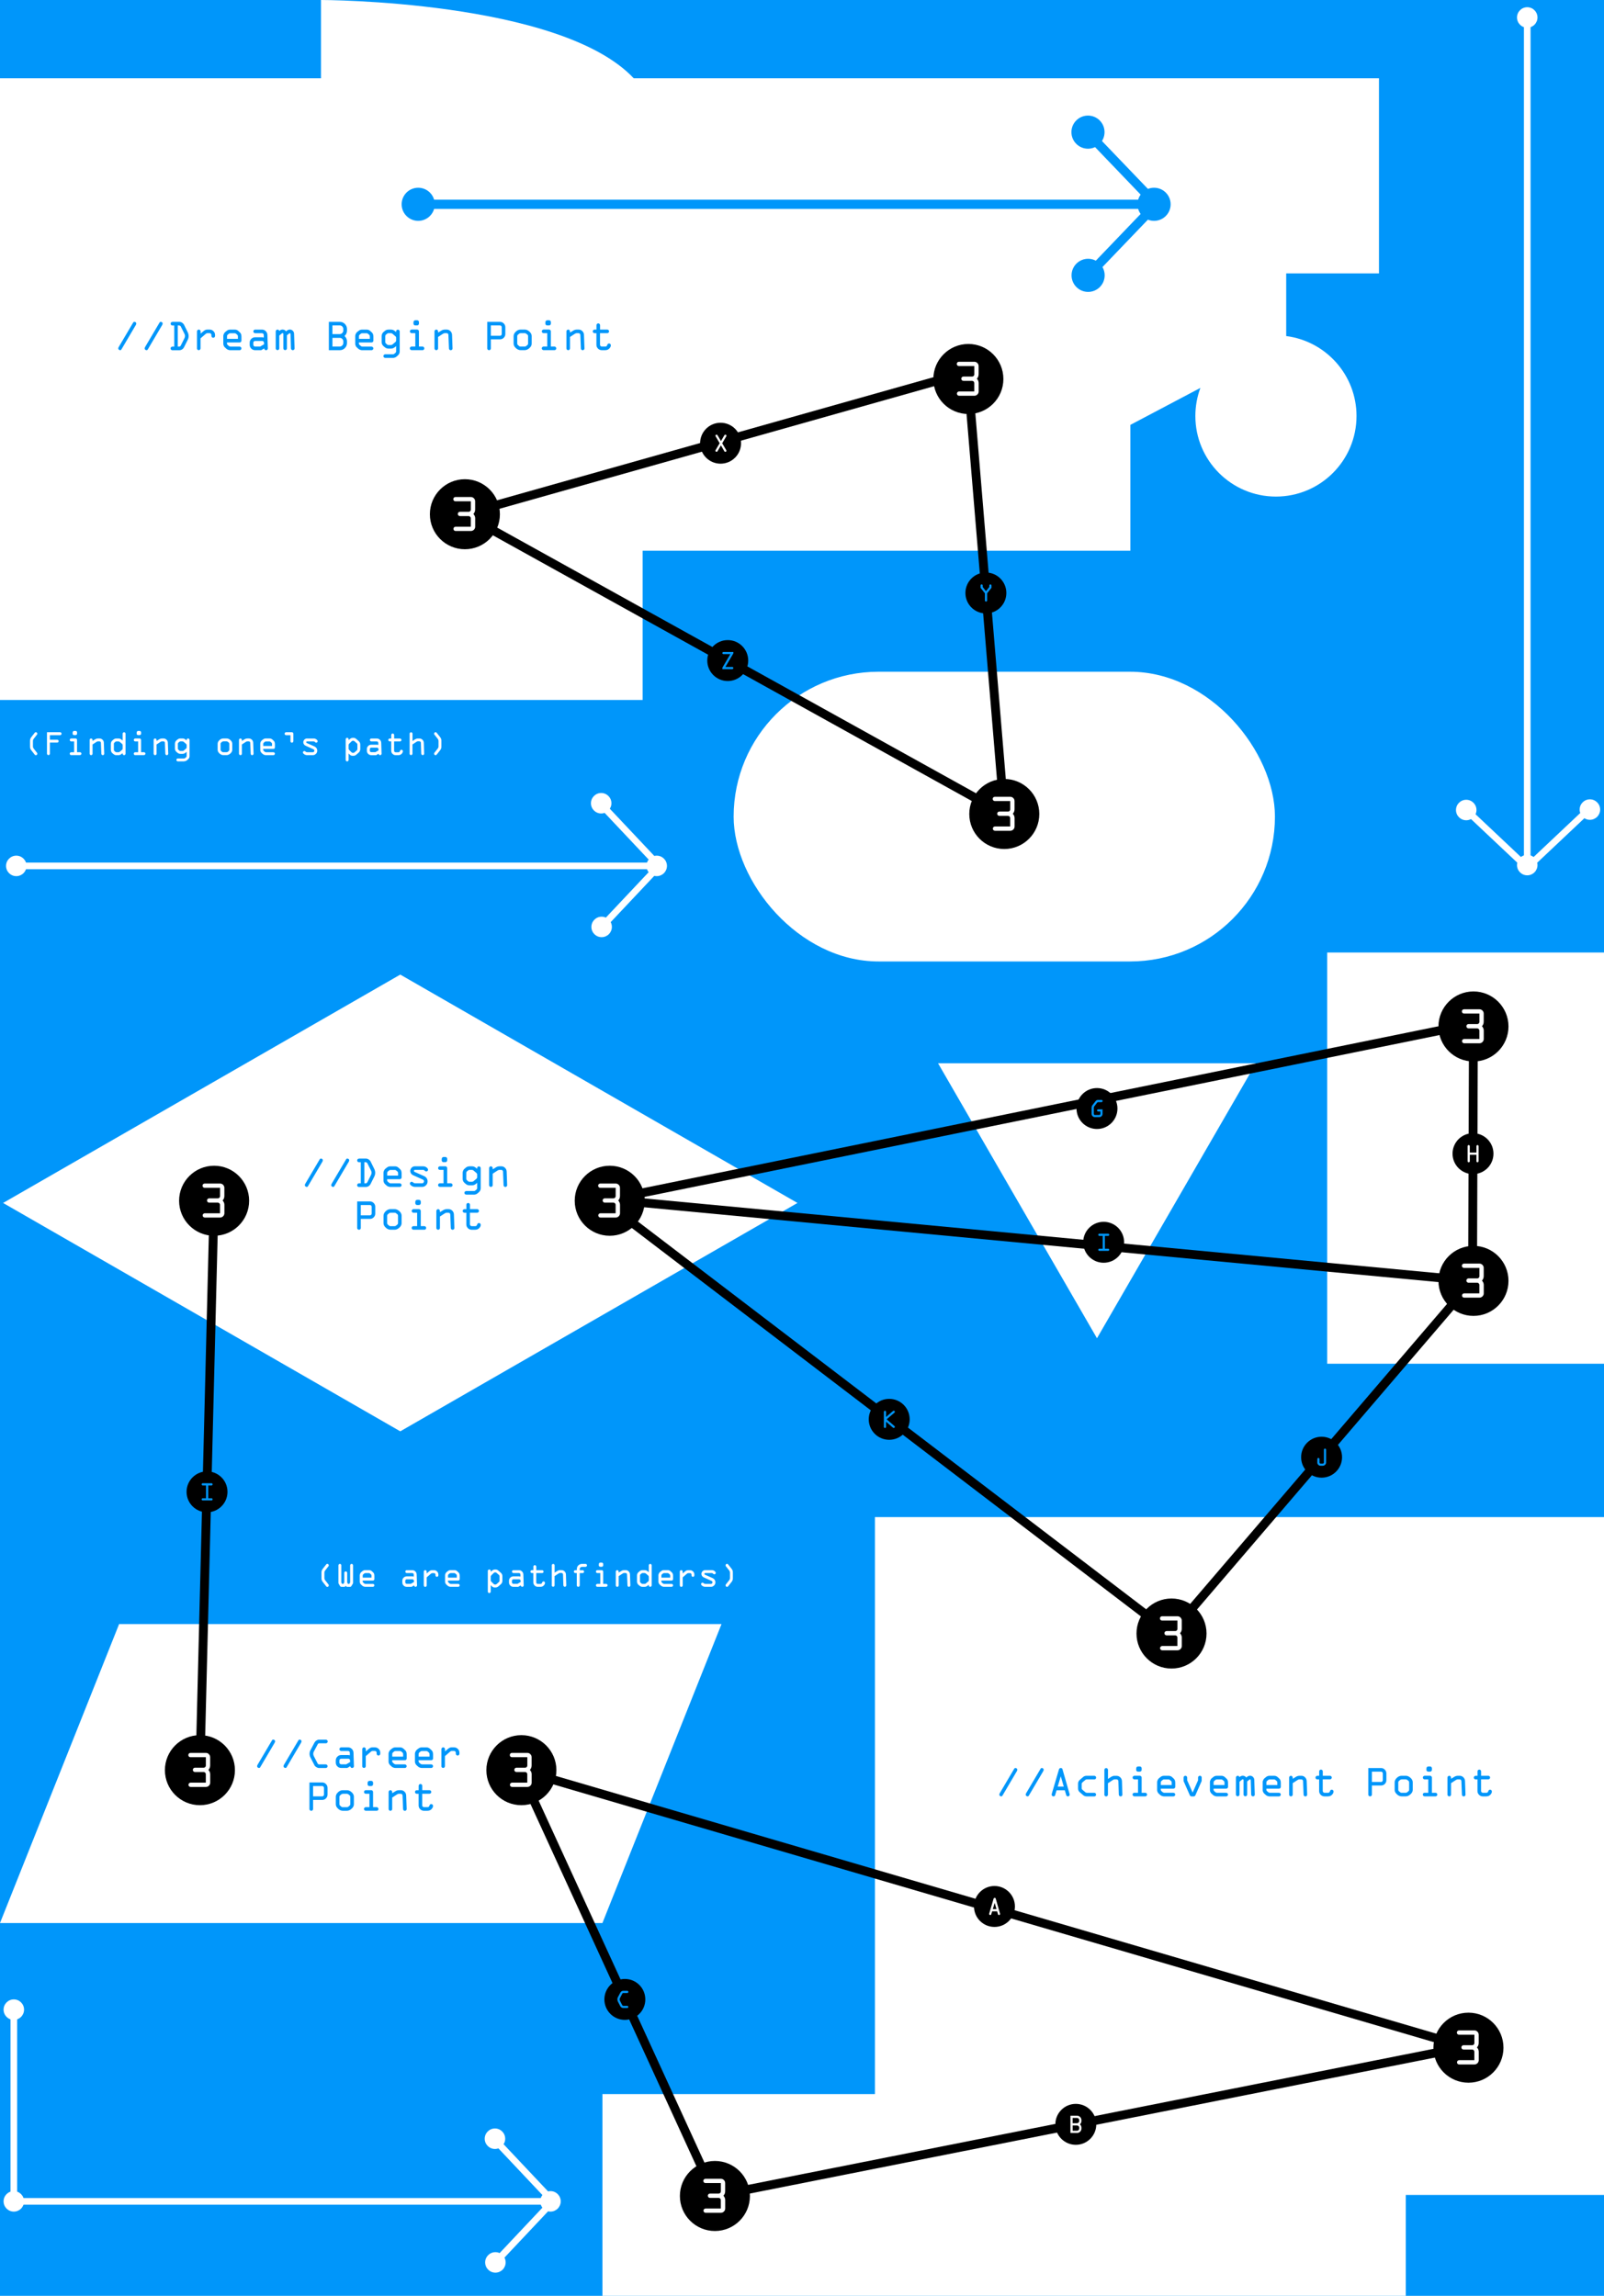 <?xml version="1.0" encoding="UTF-8"?>
<svg id="intro" xmlns="http://www.w3.org/2000/svg" viewBox="0 0 726.59 1039.82">
  <defs>
    <style>
      .cls-1 {
        stroke: #000;
        stroke-width: 4px;
      }

      .cls-1, .cls-2, .cls-3, .cls-4, .cls-5 {
        stroke-miterlimit: 10;
      }

      .cls-1, .cls-3, .cls-4 {
        fill: none;
      }

      .cls-6 {
        fill: #fff;
      }

      .cls-2, .cls-3 {
        stroke: #fff;
        stroke-width: 3px;
      }

      .cls-2, .cls-5, .cls-7 {
        fill: #0096fa;
      }

      .cls-4, .cls-5 {
        stroke: #0096fa;
        stroke-width: 4.17px;
      }
    </style>
  </defs>
  <g id="bck">
    <rect class="cls-7" width="726.59" height="1039.82"/>
  </g>
  <g id="graphic">
    <path class="cls-6" d="m624.66,123.83V35.46h-337.58C253.73,0,145.41,0,145.41,0v35.46H0v281.57h291.1v-67.58h220.93v-57.01l31.73-16.75c-1.47,3.96-2.28,8.25-2.28,12.72,0,20.16,16.34,36.5,36.5,36.5s36.5-16.34,36.5-36.5c0-18.58-13.89-33.91-31.85-36.2v-28.38h42.02Z"/>
    <rect class="cls-6" x="332.33" y="304.24" width="245.2" height="131.22" rx="65.61" ry="65.61"/>
    <polygon class="cls-6" points="726.59 687.12 396.33 687.12 396.33 948.44 272.89 948.44 272.89 1039.82 636.81 1039.82 636.81 994.13 726.59 994.13 726.59 687.12"/>
    <polygon class="cls-6" points="272.89 870.97 0 870.97 53.96 735.56 326.84 735.56 272.89 870.97"/>
    <polygon class="cls-6" points="181.32 441.41 1.4 544.84 181.32 648.27 361.24 544.84 181.32 441.41"/>
    <g>
      <g>
        <circle class="cls-6" cx="691.82" cy="391.81" r="4.64"/>
        <circle class="cls-6" cx="664.18" cy="366.87" r="4.64"/>
        <circle class="cls-6" cx="720.2" cy="366.67" r="4.64"/>
        <circle class="cls-6" cx="691.82" cy="7.91" r="4.64"/>
      </g>
      <g>
        <line class="cls-2" x1="691.82" y1="392.74" x2="691.82" y2="7.91"/>
        <polyline class="cls-3" points="664.18 366.87 691.83 392.92 719.67 366.67"/>
      </g>
    </g>
    <g>
      <g>
        <circle class="cls-6" cx="297.48" cy="392.18" r="4.64"/>
        <circle class="cls-6" cx="272.53" cy="419.82" r="4.64"/>
        <circle class="cls-6" cx="272.33" cy="363.8" r="4.64"/>
        <circle class="cls-6" cx="7.38" cy="392.18" r="4.64"/>
      </g>
      <g>
        <line class="cls-2" x1="298.4" y1="392.18" x2="7.38" y2="392.18"/>
        <polyline class="cls-3" points="272.53 419.82 298.58 392.17 272.33 364.33"/>
      </g>
    </g>
    <g>
      <g>
        <circle class="cls-6" cx="249.36" cy="997.03" r="4.64"/>
        <circle class="cls-6" cx="224.41" cy="1024.68" r="4.64"/>
        <circle class="cls-6" cx="224.21" cy="968.66" r="4.64"/>
        <circle class="cls-6" cx="6.26" cy="997.03" r="4.64"/>
        <circle class="cls-6" cx="6.26" cy="910.2" r="4.64"/>
      </g>
      <g>
        <polyline class="cls-3" points="250.28 997.03 6.26 997.03 6.26 907.69"/>
        <polyline class="cls-3" points="224.41 1024.68 250.46 997.03 224.21 969.19"/>
      </g>
    </g>
    <rect class="cls-6" x="601.2" y="431.41" width="125.39" height="186.25"/>
    <polygon class="cls-6" points="568.92 481.56 424.92 481.56 496.92 606.12 568.92 481.56"/>
  </g>
  <g id="Layer_9" data-name="Layer 9">
    <g>
      <circle class="cls-7" cx="522.78" cy="92.53" r="7.5"/>
      <circle class="cls-7" cx="492.9" cy="124.71" r="7.5"/>
      <circle class="cls-7" cx="492.84" cy="59.85" r="7.5"/>
      <circle class="cls-7" cx="189.44" cy="92.53" r="7.5"/>
      <g>
        <line class="cls-5" x1="523.63" y1="92.53" x2="189.44" y2="92.53"/>
        <polyline class="cls-4" points="492.9 124.71 523.78 92.52 492.84 60.28"/>
      </g>
    </g>
  </g>
  <g id="text">
    <g>
      <path class="cls-6" d="m146.95,712.25v2.52c0,.34.1.64.31.9l1.56,2c.08.09.11.21.11.38,0,.21-.07.37-.2.49s-.29.18-.48.18c-.19,0-.34-.07-.45-.2l-1.58-2.02c-.4-.49-.59-1.02-.59-1.59v-2.8c0-.55.2-1.08.59-1.59l1.58-2.02c.11-.14.25-.2.44-.2s.34.06.48.18c.14.12.21.29.21.5,0,.16-.04.28-.12.37l-1.56,1.99c-.2.26-.31.57-.31.91Z"/>
      <path class="cls-6" d="m157.28,712.37v4.37l.38.64h.55l.4-.66v-7.74c0-.18.07-.34.2-.47s.29-.2.47-.2.33.07.46.2.2.28.2.46v7.97c0,.1-.05.24-.16.41l-.61,1.01c-.12.22-.32.34-.57.34h-1.23c-.39,0-.64-.18-.75-.53-.12.35-.36.53-.72.53h-1.16c-.33,0-.57-.12-.72-.37l-.56-.95c-.1-.17-.16-.32-.16-.45v-7.95c0-.18.07-.34.2-.47s.29-.2.47-.2c.17,0,.32.07.45.2s.19.29.19.47v7.77l.38.62h.56l.41-.66v-4.35c0-.18.06-.34.19-.46s.28-.19.46-.19.34.06.46.19.19.28.19.46Z"/>
      <path class="cls-6" d="m169.59,713.62v1.59c0,.18-.07.33-.2.46s-.28.2-.46.2h-4.64v.38c0,.22.1.41.29.57l.38.32c.21.16.41.24.59.24h3.38c.18,0,.33.06.46.19s.2.28.2.46-.07.33-.2.46-.29.2-.46.2h-3.46c-.23,0-.47-.05-.72-.14s-.44-.2-.56-.3l-.59-.52c-.18-.15-.33-.35-.46-.61s-.18-.5-.18-.72v-3.01c0-.17.07-.4.2-.7s.3-.52.5-.68l.55-.43c.36-.29.76-.44,1.2-.44h1.84c.46,0,.9.19,1.31.58l.49.47c.35.32.53.79.53,1.42Zm-5.28-.1v1.02h3.98v-.91c0-.25-.08-.43-.23-.56l-.38-.34c-.2-.16-.38-.24-.53-.24h-1.65c-.2,0-.39.07-.55.21l-.38.32c-.17.13-.26.3-.26.51Z"/>
      <path class="cls-6" d="m184.26,713.96h2.57c.14,0,.34.03.61.09l-.02-.93c0-.18-.06-.34-.19-.46-.13-.13-.28-.19-.47-.19h-2.5c-.18,0-.33-.07-.46-.2-.13-.13-.2-.28-.2-.46s.06-.34.19-.46.28-.19.47-.19h2.5c.54,0,1,.19,1.39.57s.58.85.6,1.4l.16,4.91c0,.18-.07.34-.2.46s-.28.19-.46.19c-.19,0-.35-.06-.48-.19s-.2-.28-.2-.46l-1.11.66h-2.22c-.55,0-1.02-.19-1.41-.58s-.58-.85-.58-1.41v-.77c0-.55.19-1.01.58-1.4s.86-.58,1.4-.58Zm3.28,2.55l-.04-.55c0-.19-.07-.34-.2-.47s-.28-.19-.46-.19h-2.59c-.18,0-.34.06-.47.19s-.19.28-.19.46v.73c0,.18.07.33.2.46.13.13.28.2.46.2h1.85l1.43-.84Z"/>
      <path class="cls-6" d="m191.97,718.04v-6.23c0-.18.06-.34.19-.47s.28-.2.46-.2.34.07.46.2.19.29.19.48v.82l1.07-.91c.44-.38.88-.56,1.3-.56h.96c.54,0,1,.19,1.39.58s.58.85.58,1.39v.35c0,.19-.06.35-.19.48s-.28.2-.46.2-.34-.06-.46-.19-.19-.28-.19-.46v-.37c0-.18-.06-.34-.19-.46s-.28-.19-.46-.19h-.85c-.18,0-.39.1-.61.29l-1.87,1.62v3.66c0,.18-.07.34-.2.46s-.28.19-.46.19-.34-.06-.46-.19-.19-.28-.19-.46Z"/>
      <path class="cls-6" d="m208.24,713.62v1.59c0,.18-.07.33-.2.46s-.28.2-.46.2h-4.64v.38c0,.22.1.41.29.57l.38.32c.21.16.41.24.59.24h3.38c.18,0,.33.06.46.19s.2.28.2.46-.07.33-.2.46-.29.2-.46.2h-3.46c-.23,0-.47-.05-.72-.14s-.44-.2-.56-.3l-.59-.52c-.18-.15-.33-.35-.46-.61s-.18-.5-.18-.72v-3.01c0-.17.07-.4.2-.7s.3-.52.5-.68l.55-.43c.36-.29.76-.44,1.2-.44h1.84c.46,0,.9.19,1.31.58l.49.47c.35.32.53.79.53,1.42Zm-5.28-.1v1.02h3.98v-.91c0-.25-.08-.43-.23-.56l-.38-.34c-.2-.16-.38-.24-.53-.24h-1.65c-.2,0-.39.07-.55.21l-.38.32c-.17.13-.26.3-.26.51Z"/>
      <path class="cls-6" d="m222.29,717.94v2.91c0,.19-.06.35-.19.48s-.28.2-.46.2-.34-.07-.47-.2-.2-.29-.2-.48v-9.36c0-.18.07-.33.2-.46s.29-.2.48-.2c.18,0,.33.07.46.2s.2.28.2.46v.42c.64-.71,1.26-1.06,1.88-1.06h.3c.46,0,.89.17,1.28.52l1.09.95c.48.42.72.95.72,1.59v2.05c0,.65-.26,1.19-.77,1.63l-1.07.92c-.35.32-.8.48-1.34.48h-.29c-.51,0-.94-.18-1.3-.53l-.51-.51Zm1.85-.29h.34c.16,0,.33-.08.52-.24l1.02-.9c.17-.14.26-.32.26-.55v-2.12c0-.21-.1-.39-.29-.55l-1.1-.95c-.12-.11-.26-.16-.41-.16h-.38c-.15,0-.34.12-.57.36l-.98.97c-.17.17-.26.36-.26.58v1.68c0,.2.1.4.29.59l.95.95c.23.23.44.35.62.35Z"/>
      <path class="cls-6" d="m232.58,713.96h2.57c.14,0,.34.03.61.09l-.02-.93c0-.18-.06-.34-.19-.46-.13-.13-.28-.19-.47-.19h-2.5c-.18,0-.33-.07-.46-.2-.13-.13-.2-.28-.2-.46s.06-.34.19-.46.28-.19.47-.19h2.5c.54,0,1,.19,1.39.57s.58.85.6,1.4l.16,4.91c0,.18-.07.34-.2.46s-.28.19-.46.19c-.19,0-.35-.06-.48-.19s-.2-.28-.2-.46l-1.11.66h-2.22c-.55,0-1.02-.19-1.41-.58s-.58-.85-.58-1.41v-.77c0-.55.19-1.01.58-1.4s.86-.58,1.4-.58Zm3.28,2.55l-.04-.55c0-.19-.07-.34-.2-.47s-.28-.19-.46-.19h-2.59c-.18,0-.34.06-.47.19s-.19.28-.19.46v.73c0,.18.07.33.2.46.13.13.28.2.46.2h1.85l1.43-.84Z"/>
      <path class="cls-6" d="m244.9,718.69h-1.31c-.54,0-1.01-.19-1.4-.58s-.59-.85-.59-1.39v-4.26h-.67c-.18,0-.34-.06-.46-.19s-.19-.28-.19-.47.06-.34.19-.46.28-.19.46-.19h.69v-1.61c0-.18.06-.34.19-.46s.28-.19.46-.19c.17,0,.32.07.46.2s.2.28.2.46v1.61h2.64c.18,0,.33.07.46.2s.2.28.2.46-.07.34-.2.46-.28.19-.46.19h-2.66v4.26c0,.18.07.33.2.46s.29.2.47.2h1.28c.35,0,.58-.19.7-.57s.34-.57.66-.57c.19,0,.35.06.47.19s.18.29.18.48c0,.4-.19.79-.56,1.18s-.85.59-1.43.59Z"/>
      <path class="cls-6" d="m249.94,718.04v-9.07c0-.18.06-.33.19-.45s.28-.19.46-.19.34.06.46.19.19.28.19.46v3.31l1.05-.69c.48-.3.91-.45,1.28-.45h.81c.54,0,1,.19,1.38.57s.59.85.6,1.39l.16,4.91c0,.18-.06.34-.19.46s-.29.19-.47.19-.34-.07-.46-.2-.19-.29-.2-.46l-.16-4.93c0-.18-.07-.33-.2-.46s-.29-.2-.47-.2h-.73c-.17,0-.35.07-.55.2l-1.87,1.22v4.17c0,.18-.06.34-.19.46s-.28.19-.46.19-.34-.06-.46-.19-.19-.28-.19-.46Z"/>
      <path class="cls-6" d="m262.61,712.47v5.57c0,.18-.07.34-.2.46s-.28.19-.46.19c-.19,0-.35-.06-.48-.19s-.2-.28-.2-.46v-5.57h-.67c-.18,0-.34-.07-.46-.2s-.19-.28-.19-.46.06-.32.18-.46.28-.2.48-.2h.69v-.51c0-.67.23-1.23.69-1.67s1.04-.66,1.72-.66h1.54c.18,0,.34.07.46.2s.19.29.19.48c0,.18-.07.33-.2.46s-.28.2-.46.2h-1.54c-.31,0-.57.09-.78.28s-.31.43-.31.73v.51h1.31c.18,0,.33.06.46.19s.2.29.2.47-.07.33-.2.46-.28.2-.46.2h-1.33Z"/>
      <path class="cls-6" d="m274.58,718.68h-4c-.18,0-.34-.06-.46-.19s-.19-.28-.19-.46.06-.33.19-.46.28-.2.46-.2h1.34v-4.9h-1.33c-.18,0-.34-.07-.46-.2s-.19-.28-.19-.46.06-.34.19-.47.28-.2.46-.2h2c.18,0,.34.07.46.2s.19.29.19.47v5.55h1.31c.18,0,.34.06.47.19s.2.28.2.46-.07.34-.2.46-.28.19-.46.19Zm-2.67-10.95h.69c.18,0,.34.06.46.19s.19.28.19.46v.56c0,.18-.06.34-.19.47s-.28.2-.46.2h-.7c-.19,0-.34-.07-.47-.2s-.19-.29-.18-.45l.02-.58c0-.18.06-.34.19-.46s.28-.19.46-.19Z"/>
      <path class="cls-6" d="m282.05,712.68l-1.79,1.16v4.2c0,.18-.07.33-.2.46s-.28.2-.46.2-.33-.07-.46-.2-.2-.28-.2-.46v-6.23c0-.18.06-.34.19-.47s.28-.2.46-.2.33.07.46.2.2.29.2.47v.44l1.2-.73c.4-.25.86-.38,1.36-.38h.61c.52,0,.97.18,1.35.55s.58.83.6,1.37l.18,4.98c0,.18-.06.33-.19.46s-.29.2-.47.2c-.17,0-.32-.06-.45-.18s-.2-.28-.2-.48l-.2-4.9c-.02-.46-.26-.69-.72-.69h-.64c-.2,0-.41.08-.64.23Z"/>
      <path class="cls-6" d="m293.89,712.07v-3.1c0-.18.06-.34.19-.46s.28-.19.45-.19.34.06.47.19.2.28.2.46v9.07c0,.18-.07.34-.2.46s-.28.19-.46.19c-.19,0-.34-.06-.47-.19s-.19-.28-.19-.46v-.29c-.64.63-1.24.95-1.8.95h-1.12c-.45,0-.9-.19-1.34-.58l-.55-.46c-.12-.12-.24-.32-.36-.6s-.17-.54-.17-.79v-2.67c0-.3.06-.58.19-.86s.27-.49.44-.63l.54-.46c.39-.33.84-.5,1.36-.5h.95c.52,0,.98.18,1.41.55l.45.38Zm-1.91.4h-.91c-.19,0-.37.07-.52.21l-.42.37c-.15.13-.22.3-.22.5v2.78c0,.18.09.35.26.49l.43.37c.14.12.28.18.43.18h1.07c.14,0,.31-.08.5-.24l1.04-.86c.17-.15.26-.34.26-.56v-1.42c0-.32-.09-.55-.27-.7l-1.07-.91c-.14-.13-.33-.2-.56-.2Z"/>
      <path class="cls-6" d="m304.89,713.62v1.59c0,.18-.07.33-.2.46s-.28.2-.46.2h-4.64v.38c0,.22.1.41.29.57l.38.32c.21.16.41.24.59.24h3.38c.18,0,.33.06.46.19s.2.28.2.46-.07.33-.2.46-.29.2-.46.2h-3.46c-.23,0-.47-.05-.72-.14s-.44-.2-.56-.3l-.59-.52c-.18-.15-.33-.35-.46-.61s-.18-.5-.18-.72v-3.01c0-.17.07-.4.2-.7s.3-.52.5-.68l.55-.43c.36-.29.76-.44,1.2-.44h1.84c.46,0,.9.19,1.31.58l.49.47c.35.32.53.79.53,1.42Zm-5.28-.1v1.02h3.98v-.91c0-.25-.08-.43-.23-.56l-.38-.34c-.2-.16-.38-.24-.53-.24h-1.65c-.2,0-.39.07-.55.21l-.38.32c-.17.13-.26.3-.26.51Z"/>
      <path class="cls-6" d="m307.94,718.04v-6.23c0-.18.06-.34.19-.47s.28-.2.46-.2.34.07.46.2.19.29.19.48v.82l1.07-.91c.44-.38.88-.56,1.3-.56h.96c.54,0,1,.19,1.39.58s.58.85.58,1.39v.35c0,.19-.06.35-.19.48s-.28.2-.46.2-.34-.06-.46-.19-.19-.28-.19-.46v-.37c0-.18-.06-.34-.19-.46s-.28-.19-.46-.19h-.85c-.18,0-.39.1-.61.29l-1.87,1.62v3.66c0,.18-.07.34-.2.46s-.28.19-.46.19-.34-.06-.46-.19-.19-.28-.19-.46Z"/>
      <path class="cls-6" d="m319.44,711.15h3.01c.47,0,.88.14,1.24.42s.54.55.54.82c0,.19-.07.34-.2.46s-.28.18-.44.18c-.21,0-.4-.09-.57-.28s-.35-.28-.54-.28h-2.97c-.29,0-.44.12-.44.36,0,.17.1.3.29.39l3.49,1.55c.35.16.64.41.87.75s.34.73.34,1.15c0,.56-.2,1.04-.6,1.43s-.85.59-1.36.59h-2.66c-.46,0-.88-.14-1.28-.41s-.59-.54-.59-.8c0-.17.06-.32.19-.46s.29-.2.5-.2c.17,0,.34.09.54.28s.46.28.82.28h2.45c.19,0,.35-.07.48-.22s.2-.32.2-.51c0-.3-.15-.51-.44-.64l-3.52-1.59c-.34-.15-.6-.37-.78-.66s-.27-.58-.27-.88c0-.47.16-.88.49-1.22s.73-.52,1.21-.52Z"/>
      <path class="cls-6" d="m330.67,714.77v-2.54c0-.33-.11-.63-.32-.9l-1.57-1.99c-.08-.1-.11-.22-.11-.37,0-.2.07-.37.21-.49.14-.13.3-.19.47-.19s.33.07.44.2l1.6,2.02c.39.48.58,1.01.58,1.59v2.8c0,.58-.19,1.11-.58,1.59l-1.6,2.02c-.11.14-.26.2-.45.2-.18,0-.33-.06-.47-.19-.14-.12-.2-.29-.2-.5,0-.16.04-.28.11-.37l1.57-1.99c.21-.26.32-.56.32-.9Z"/>
    </g>
    <g>
      <path class="cls-7" d="m460.63,802.18l-6.59,11.18c-.1.17-.27.25-.49.25-.21,0-.41-.07-.59-.22-.18-.14-.28-.33-.28-.56,0-.2.06-.41.19-.64l6.6-11.17c.11-.18.28-.26.51-.26.21,0,.4.07.58.21.18.14.27.32.27.55,0,.21-.07.43-.2.66Z"/>
      <path class="cls-7" d="m472.58,802.18l-6.59,11.18c-.1.17-.27.25-.49.25-.21,0-.41-.07-.59-.22-.18-.14-.28-.33-.28-.56,0-.2.06-.41.19-.64l6.6-11.17c.11-.18.28-.26.51-.26.21,0,.4.07.58.21.18.14.27.32.27.55,0,.21-.07.43-.2.66Z"/>
      <path class="cls-7" d="m476.43,812.48l3.27-11.11c.13-.4.4-.6.82-.6s.66.17.76.51l3.24,11.28c.03.08.04.17.04.24,0,.23-.08.42-.23.58-.15.16-.33.24-.53.24-.42,0-.7-.2-.81-.59l-.64-2.2h-3.72l-.71,2.36c-.02.1-.1.2-.24.29-.14.09-.3.14-.47.14-.24,0-.44-.08-.59-.24s-.23-.36-.23-.59c0-.1.02-.2.05-.3Zm4.08-7.95l-1.39,4.65h2.75l-1.35-4.65Z"/>
      <path class="cls-7" d="m495.72,813.62h-3.47c-.61,0-1.13-.18-1.57-.55l-1.58-1.37c-.5-.42-.75-.99-.75-1.7v-2.12c-.03-.69.26-1.29.85-1.8l1.42-1.23c.46-.37.95-.56,1.47-.56h3.64c.23,0,.42.08.57.24.16.16.24.35.24.58s-.08.42-.24.58c-.16.16-.35.23-.57.23h-3.49c-.22,0-.43.09-.63.26l-1.3,1.11c-.21.18-.32.42-.32.72v1.98c0,.21.08.39.25.54l1.43,1.22c.18.16.42.24.71.24h3.32c.22,0,.41.08.57.24.16.16.24.35.24.58s-.08.42-.24.58c-.16.16-.35.24-.58.24Z"/>
      <path class="cls-7" d="m500.27,812.8v-11.22c0-.22.08-.41.24-.56.16-.15.35-.23.58-.23s.42.08.57.24c.16.16.24.35.24.58v4.1l1.3-.85c.59-.37,1.12-.56,1.58-.56h1c.66,0,1.23.24,1.71.71s.72,1.05.74,1.72l.2,6.08c0,.23-.07.42-.23.58-.16.16-.35.24-.58.24s-.42-.08-.57-.25c-.16-.17-.24-.35-.24-.57l-.2-6.1c0-.22-.09-.41-.25-.57-.16-.16-.35-.24-.58-.24h-.91c-.21,0-.43.08-.68.24l-2.31,1.51v5.16c0,.23-.08.42-.24.58s-.35.24-.57.24-.42-.08-.58-.24-.24-.35-.24-.58Z"/>
      <path class="cls-7" d="m518.8,813.6h-4.95c-.23,0-.42-.08-.58-.24s-.24-.35-.24-.58.08-.41.24-.57.35-.24.58-.24h1.66v-6.06h-1.64c-.23,0-.42-.08-.58-.24-.16-.16-.24-.35-.24-.57s.08-.42.24-.58c.16-.16.35-.25.58-.25h2.47c.22,0,.42.08.57.25.16.16.24.36.24.58v6.87h1.62c.23,0,.42.08.58.24.16.16.25.35.25.58s-.08.42-.24.58-.35.24-.57.24Zm-3.3-13.54h.85c.22,0,.42.08.57.24.16.16.24.35.24.58v.7c0,.23-.08.42-.24.58-.16.16-.35.25-.57.25h-.87c-.23,0-.43-.08-.58-.25-.16-.17-.23-.35-.23-.56l.02-.71c0-.23.08-.42.24-.58s.35-.24.58-.24Z"/>
      <path class="cls-7" d="m532.37,807.34v1.96c0,.22-.08.41-.24.57s-.35.24-.57.24h-5.74v.47c0,.28.12.51.36.71l.47.4c.26.2.5.3.73.3h4.17c.22,0,.41.08.57.24.16.16.24.35.24.58s-.08.41-.25.57-.35.24-.57.24h-4.28c-.28,0-.58-.06-.89-.18s-.54-.24-.69-.37l-.72-.64c-.23-.18-.41-.43-.57-.75s-.23-.62-.23-.89v-3.72c0-.21.08-.5.25-.86.16-.36.37-.64.62-.84l.68-.53c.44-.36.94-.54,1.48-.54h2.28c.57,0,1.11.24,1.62.72l.61.58c.44.39.66.98.66,1.76Zm-6.53-.12v1.26h4.93v-1.13c0-.3-.09-.53-.28-.7l-.47-.42c-.25-.2-.46-.3-.66-.3h-2.04c-.25,0-.48.09-.69.26l-.47.4c-.21.16-.32.37-.32.63Z"/>
      <path class="cls-7" d="m544.34,805.1v1.55l-2.82,6.4c-.18.38-.42.57-.71.57h-1.04c-.38,0-.66-.2-.83-.59l-2.8-6.36v-1.57c0-.23.08-.42.24-.58.16-.16.35-.24.58-.24s.42.08.57.24c.16.16.24.35.24.57v1.24s2.48,5.57,2.48,5.57l2.46-5.59v-1.23c0-.22.08-.42.24-.57s.36-.24.59-.24.42.08.58.24c.16.16.24.35.24.58Z"/>
      <path class="cls-7" d="m556.28,807.34v1.96c0,.22-.08.41-.24.57s-.35.24-.57.24h-5.74v.47c0,.28.12.51.36.71l.47.4c.26.2.5.3.73.3h4.17c.22,0,.41.08.57.24.16.16.24.35.24.58s-.08.41-.25.57-.35.24-.57.24h-4.28c-.28,0-.58-.06-.89-.18s-.54-.24-.69-.37l-.72-.64c-.23-.18-.41-.43-.57-.75s-.23-.62-.23-.89v-3.72c0-.21.08-.5.25-.86.16-.36.37-.64.62-.84l.68-.53c.44-.36.94-.54,1.48-.54h2.28c.57,0,1.11.24,1.62.72l.61.58c.44.39.66.98.66,1.76Zm-6.53-.12v1.26h4.93v-1.13c0-.3-.09-.53-.28-.7l-.47-.42c-.25-.2-.46-.3-.66-.3h-2.04c-.25,0-.48.09-.69.26l-.47.4c-.21.16-.32.37-.32.63Z"/>
      <path class="cls-7" d="m559.86,812.8v-7.7c0-.23.08-.42.24-.58.16-.16.35-.24.58-.24.42,0,.68.21.79.62.45-.43.95-.64,1.5-.64.65,0,1.18.28,1.6.83.51-.55,1.08-.83,1.7-.83.5,0,.94.18,1.31.54s.57.81.59,1.37l.23,6.63c0,.22-.08.41-.24.57s-.35.24-.57.24-.42-.08-.58-.24c-.16-.16-.25-.35-.25-.57l-.19-6.37c-.01-.35-.12-.52-.32-.52-.11,0-.22.05-.34.14l-.97.81v5.93c0,.22-.08.41-.24.56-.16.15-.35.23-.58.23s-.41-.08-.57-.24-.24-.35-.24-.58v-6.46c0-.28-.12-.42-.36-.42-.12,0-.22.04-.32.12l-1.16.99v5.78c0,.22-.08.41-.23.57-.15.16-.34.24-.56.24s-.42-.08-.58-.24-.25-.35-.25-.57Z"/>
      <path class="cls-7" d="m580.19,807.34v1.96c0,.22-.08.41-.24.57s-.35.24-.57.24h-5.74v.47c0,.28.12.51.36.71l.47.4c.26.2.5.3.73.3h4.17c.22,0,.41.08.57.24.16.16.24.35.24.58s-.08.41-.25.57-.35.24-.57.24h-4.28c-.28,0-.58-.06-.89-.18s-.54-.24-.69-.37l-.72-.64c-.23-.18-.41-.43-.57-.75s-.23-.62-.23-.89v-3.72c0-.21.08-.5.25-.86.16-.36.37-.64.62-.84l.68-.53c.44-.36.94-.54,1.48-.54h2.28c.57,0,1.11.24,1.62.72l.61.58c.44.39.66.98.66,1.76Zm-6.53-.12v1.26h4.93v-1.13c0-.3-.09-.53-.28-.7l-.47-.42c-.25-.2-.46-.3-.66-.3h-2.04c-.25,0-.48.09-.69.26l-.47.4c-.21.16-.32.37-.32.63Z"/>
      <path class="cls-7" d="m587.8,806.18l-2.22,1.44v5.19c0,.22-.08.41-.24.57s-.35.24-.57.24-.41-.08-.57-.24c-.16-.16-.24-.35-.24-.57v-7.7c0-.23.08-.42.24-.58.16-.16.35-.25.57-.25s.41.08.57.25.24.36.24.58v.54l1.48-.9c.5-.32,1.06-.47,1.68-.47h.75c.65,0,1.2.23,1.67.69.47.46.72,1.02.75,1.69l.22,6.16c0,.22-.07.41-.23.57s-.35.24-.58.24c-.21,0-.4-.07-.56-.22-.16-.14-.25-.34-.25-.59l-.24-6.06c-.02-.57-.32-.85-.89-.85h-.79c-.25,0-.51.09-.79.28Z"/>
      <path class="cls-7" d="m601.62,813.62h-1.62c-.67,0-1.25-.24-1.73-.71-.48-.48-.72-1.05-.72-1.72v-5.27h-.83c-.23,0-.42-.08-.58-.23-.16-.15-.24-.35-.24-.58s.08-.42.24-.58c.16-.16.35-.24.58-.24h.85v-1.99c0-.23.08-.42.24-.58s.35-.24.58-.24c.21,0,.4.08.56.24.17.16.25.35.25.57v1.99h3.27c.22,0,.41.08.57.24s.24.35.24.57-.08.42-.24.57c-.16.16-.35.24-.57.24h-3.29v5.27c0,.22.08.41.25.57s.36.24.58.24h1.58c.43,0,.72-.23.86-.7.14-.47.42-.7.82-.7.24,0,.43.08.58.24.15.16.23.36.23.59,0,.49-.23.98-.69,1.46s-1.05.73-1.76.73Z"/>
      <path class="cls-7" d="m619.82,812.8v-12.03h5.76c.66,0,1.23.24,1.71.72.48.48.72,1.06.72,1.73v3.04c0,.67-.24,1.24-.71,1.72s-1.05.71-1.72.71h-4.12v4.1c0,.23-.08.42-.24.58-.16.16-.35.24-.58.24s-.43-.08-.59-.24c-.16-.16-.24-.35-.24-.58Zm1.64-5.72h4.12c.22,0,.41-.08.57-.24.16-.16.24-.35.24-.58v-3.04c0-.23-.08-.42-.24-.58-.16-.16-.35-.24-.57-.24h-4.12v4.67Z"/>
      <path class="cls-7" d="m639.95,807.22v3.43c0,.73-.34,1.4-1.03,2.02-.69.62-1.39.93-2.12.93h-1.9c-.74,0-1.45-.31-2.13-.94-.68-.63-1.01-1.3-1.01-2v-3.43c0-.71.33-1.38.99-2.01.66-.63,1.38-.94,2.15-.94h1.9c.73-.01,1.43.29,2.12.91.69.62,1.03,1.3,1.03,2.04Zm-6.55.07v3.29c0,.3.11.53.32.71l.61.52c.14.12.33.17.57.17h1.88c.28,0,.53-.1.75-.3l.49-.43c.2-.15.3-.37.3-.65v-3.29c0-.32-.1-.56-.3-.72l-.57-.45c-.19-.16-.42-.24-.68-.24h-1.68c-.37,0-.65.09-.85.26l-.55.47c-.2.17-.3.39-.3.66Z"/>
      <path class="cls-7" d="m650.28,813.6h-4.95c-.23,0-.42-.08-.58-.24s-.24-.35-.24-.58.08-.41.24-.57.35-.24.58-.24h1.66v-6.06h-1.64c-.23,0-.42-.08-.58-.24-.16-.16-.24-.35-.24-.57s.08-.42.24-.58c.16-.16.35-.25.58-.25h2.47c.22,0,.42.08.57.25.16.16.24.36.24.58v6.87h1.62c.23,0,.42.08.58.24.16.16.25.35.25.58s-.08.42-.24.58-.35.24-.57.24Zm-3.3-13.54h.85c.22,0,.42.08.57.24.16.16.24.35.24.58v.7c0,.23-.08.42-.24.58-.16.16-.35.25-.57.25h-.87c-.23,0-.43-.08-.58-.25-.16-.17-.23-.35-.23-.56l.02-.71c0-.23.08-.42.24-.58s.35-.24.58-.24Z"/>
      <path class="cls-7" d="m659.52,806.18l-2.22,1.44v5.19c0,.22-.08.41-.24.57s-.35.24-.57.24-.41-.08-.57-.24c-.16-.16-.24-.35-.24-.57v-7.7c0-.23.08-.42.24-.58.16-.16.35-.25.57-.25s.41.08.57.25.24.36.24.58v.54l1.48-.9c.5-.32,1.06-.47,1.68-.47h.75c.65,0,1.2.23,1.67.69.47.46.72,1.02.75,1.69l.22,6.16c0,.22-.07.41-.23.57s-.35.24-.58.24c-.21,0-.4-.07-.56-.22-.16-.14-.25-.34-.25-.59l-.24-6.06c-.02-.57-.32-.85-.89-.85h-.79c-.25,0-.51.09-.79.28Z"/>
      <path class="cls-7" d="m673.34,813.62h-1.62c-.67,0-1.25-.24-1.73-.71-.48-.48-.72-1.05-.72-1.72v-5.27h-.83c-.23,0-.42-.08-.58-.23-.16-.15-.24-.35-.24-.58s.08-.42.24-.58c.16-.16.35-.24.58-.24h.85v-1.99c0-.23.08-.42.24-.58s.35-.24.58-.24c.21,0,.4.08.56.24.17.16.25.35.25.57v1.99h3.27c.22,0,.41.08.57.24s.24.35.24.57-.08.42-.24.57c-.16.16-.35.24-.57.24h-3.29v5.27c0,.22.08.41.25.57s.36.24.58.24h1.58c.43,0,.72-.23.86-.7.14-.47.42-.7.82-.7.24,0,.43.08.58.24.15.16.23.36.23.59,0,.49-.23.98-.69,1.46s-1.05.73-1.76.73Z"/>
    </g>
    <g>
      <path class="cls-7" d="m61.53,147.18l-6.59,11.18c-.1.17-.27.25-.49.25-.21,0-.41-.07-.59-.22-.18-.14-.28-.33-.28-.56,0-.2.06-.41.19-.64l6.6-11.17c.11-.18.28-.26.51-.26.21,0,.4.07.58.21.18.14.27.32.27.55,0,.21-.07.43-.2.66Z"/>
      <path class="cls-7" d="m73.48,147.18l-6.59,11.18c-.1.17-.27.25-.49.25-.21,0-.41-.07-.59-.22-.18-.14-.28-.33-.28-.56,0-.2.06-.41.19-.64l6.6-11.17c.11-.18.28-.26.51-.26.21,0,.4.07.58.21.18.14.27.32.27.55,0,.21-.07.43-.2.66Z"/>
      <path class="cls-7" d="m78.08,145.77h3.21c.42,0,.83.14,1.22.41.4.26.69.58.88.96l1.6,3.25c.3.59.46,1.2.46,1.84,0,.59-.16,1.2-.48,1.83l-1.61,3.21c-.21.41-.5.74-.89.99s-.82.37-1.29.37h-3.1c-.23,0-.42-.08-.58-.24s-.24-.35-.24-.57.08-.42.24-.58.35-.25.58-.25h.85v-9.56h-.83c-.23,0-.42-.08-.58-.25-.16-.17-.24-.36-.24-.58s.08-.41.24-.57c.16-.16.35-.24.58-.24Zm2.45,1.64v9.58h.57c.36,0,.63-.18.81-.53l1.6-3.19c.2-.42.3-.77.3-1.05,0-.35-.08-.69-.24-1l-1.66-3.31c-.17-.33-.46-.49-.85-.49h-.53Z"/>
      <path class="cls-7" d="m89.24,157.8v-7.7c0-.23.08-.42.24-.58.16-.16.35-.25.57-.25s.42.08.58.24.24.36.24.59v1.01l1.32-1.13c.55-.46,1.08-.7,1.6-.7h1.19c.67,0,1.24.24,1.72.72s.71,1.05.71,1.72v.43c0,.23-.08.43-.24.59-.16.16-.35.24-.58.24s-.42-.08-.58-.24c-.16-.16-.24-.35-.24-.58v-.45c0-.23-.08-.42-.24-.58-.16-.16-.35-.24-.58-.24h-1.05c-.23,0-.48.12-.75.36l-2.31,2v4.53c0,.23-.08.42-.24.58-.16.16-.35.24-.57.24s-.42-.08-.57-.24-.24-.35-.24-.58Z"/>
      <path class="cls-7" d="m109.37,152.34v1.96c0,.22-.08.41-.24.57s-.35.24-.57.24h-5.74v.47c0,.28.12.51.36.71l.47.4c.26.2.5.3.73.3h4.17c.22,0,.41.08.57.24.16.16.24.35.24.58s-.08.41-.25.57-.35.24-.57.24h-4.28c-.28,0-.58-.06-.89-.18s-.54-.24-.69-.37l-.72-.64c-.23-.18-.41-.43-.57-.75s-.23-.62-.23-.89v-3.72c0-.21.08-.5.25-.86.16-.36.37-.64.62-.84l.68-.53c.44-.36.94-.54,1.48-.54h2.28c.57,0,1.11.24,1.62.72l.61.58c.44.39.66.98.66,1.76Zm-6.53-.12v1.26h4.93v-1.13c0-.3-.09-.53-.28-.7l-.47-.42c-.25-.2-.46-.3-.66-.3h-2.04c-.25,0-.48.09-.69.26l-.47.4c-.21.16-.32.37-.32.63Z"/>
      <path class="cls-7" d="m115.57,152.76h3.18c.17,0,.43.04.75.12l-.02-1.15c0-.23-.08-.42-.24-.58-.16-.16-.35-.24-.58-.24h-3.09c-.22,0-.41-.08-.57-.24-.16-.16-.24-.35-.24-.57s.08-.42.24-.58.35-.24.58-.24h3.09c.67,0,1.24.24,1.72.71.47.47.72,1.05.74,1.73l.2,6.08c0,.23-.08.42-.24.58-.16.16-.35.24-.57.24-.23,0-.43-.08-.59-.24-.16-.16-.24-.35-.24-.58l-1.37.81h-2.75c-.68,0-1.26-.24-1.74-.71s-.72-1.06-.72-1.74v-.95c0-.68.24-1.25.72-1.73s1.06-.72,1.74-.72Zm4.06,3.16l-.05-.69c0-.23-.09-.43-.24-.58-.15-.15-.34-.23-.57-.23h-3.2c-.23,0-.42.08-.58.24-.16.16-.24.35-.24.58v.91c0,.22.08.41.24.57s.35.24.57.24h2.29l1.77-1.03Z"/>
      <path class="cls-7" d="m124.9,157.8v-7.7c0-.23.08-.42.24-.58.16-.16.35-.24.58-.24.42,0,.68.21.79.62.45-.43.95-.64,1.5-.64.65,0,1.18.28,1.6.83.51-.55,1.08-.83,1.7-.83.5,0,.94.18,1.31.54s.57.81.59,1.37l.23,6.63c0,.22-.08.41-.24.57s-.35.24-.57.24-.42-.08-.58-.24c-.16-.16-.25-.35-.25-.57l-.19-6.37c-.01-.35-.12-.52-.32-.52-.11,0-.22.05-.34.14l-.97.81v5.93c0,.22-.08.41-.24.56-.16.15-.35.23-.58.23s-.41-.08-.57-.24-.24-.35-.24-.58v-6.46c0-.28-.12-.42-.36-.42-.12,0-.22.04-.32.12l-1.16.99v5.78c0,.22-.08.41-.23.57-.15.16-.34.24-.56.24s-.42-.08-.58-.24-.25-.35-.25-.57Z"/>
      <path class="cls-7" d="m157.18,154.63v.72c0,.9-.32,1.66-.95,2.3-.63.64-1.4.96-2.29.96h-4.97v-12.84h4.97c.89,0,1.66.32,2.29.96.63.64.95,1.41.95,2.31v.69c0,.96-.37,1.78-1.11,2.45.74.69,1.11,1.51,1.11,2.45Zm-1.66-4.93v-.67c0-.45-.16-.84-.48-1.16-.32-.32-.7-.48-1.15-.48h-3.3v3.93h3.3c.44,0,.82-.16,1.14-.48.32-.32.48-.7.48-1.14Zm0,5.64v-.68c0-.45-.16-.84-.48-1.16-.32-.32-.7-.48-1.15-.48h-3.29v3.94h3.29c.44,0,.82-.16,1.14-.48.32-.32.48-.7.48-1.14Z"/>
      <path class="cls-7" d="m169.13,152.34v1.96c0,.22-.08.41-.24.57s-.35.24-.57.24h-5.74v.47c0,.28.12.51.36.71l.47.4c.26.2.5.3.73.3h4.17c.22,0,.41.08.57.24.16.16.24.35.24.58s-.08.41-.25.57-.35.24-.57.24h-4.28c-.28,0-.58-.06-.89-.18s-.54-.24-.69-.37l-.72-.64c-.23-.18-.41-.43-.57-.75s-.23-.62-.23-.89v-3.72c0-.21.08-.5.25-.86.16-.36.37-.64.62-.84l.68-.53c.44-.36.94-.54,1.48-.54h2.28c.57,0,1.11.24,1.62.72l.61.58c.44.39.66.98.66,1.76Zm-6.53-.12v1.26h4.93v-1.13c0-.3-.09-.53-.28-.7l-.47-.42c-.25-.2-.46-.3-.66-.3h-2.04c-.25,0-.48.09-.69.26l-.47.4c-.21.16-.32.37-.32.63Z"/>
      <path class="cls-7" d="m178.01,162.09h-3.52c-.23,0-.42-.08-.58-.23-.16-.16-.24-.35-.24-.58s.08-.42.24-.57c.16-.15.35-.23.58-.23h3.52c.21,0,.41-.08.6-.24l.55-.47c.19-.14.28-.33.28-.56v-2.47c-.76.77-1.5,1.15-2.22,1.15h-1.25c-.64,0-1.22-.22-1.74-.67l-.61-.54c-.2-.17-.37-.41-.52-.73-.14-.32-.22-.64-.22-.95v-2.69c0-.38.07-.74.22-1.08.15-.34.32-.6.52-.76l.67-.57c.48-.41,1.04-.62,1.68-.62h1.17c.64,0,1.22.23,1.74.68l.56.47-.02-.32c0-.22.08-.41.24-.57s.35-.24.57-.24.42.08.58.24.25.35.25.58v9.1c0,.69-.28,1.28-.83,1.77l-.66.57c-.17.15-.4.28-.71.39-.31.11-.59.16-.85.16Zm-.93-11.2h-1.09c-.24,0-.47.09-.69.28l-.5.42c-.19.16-.29.38-.29.66v2.71c0,.22.11.42.32.62l.53.47c.17.14.34.21.53.21h1.32c.19,0,.41-.1.64-.29l1.29-1.09c.2-.17.3-.39.3-.64v-1.23c0-.3-.11-.54-.34-.72l-1.32-1.13c-.19-.17-.42-.26-.7-.26Z"/>
      <path class="cls-7" d="m191.42,158.59h-4.95c-.23,0-.42-.08-.58-.24s-.24-.35-.24-.58.08-.41.24-.57.35-.24.58-.24h1.66v-6.06h-1.64c-.23,0-.42-.08-.58-.24-.16-.16-.24-.35-.24-.57s.08-.42.24-.58c.16-.16.35-.25.58-.25h2.47c.22,0,.42.08.57.25.16.16.24.36.24.58v6.87h1.62c.23,0,.42.08.58.24.16.16.25.35.25.58s-.08.42-.24.58-.35.24-.57.24Zm-3.3-13.54h.85c.22,0,.42.08.57.24.16.16.24.35.24.58v.7c0,.23-.08.42-.24.58-.16.16-.35.25-.57.25h-.87c-.23,0-.43-.08-.58-.25-.16-.17-.23-.35-.23-.56l.02-.71c0-.23.08-.42.24-.58s.35-.24.58-.24Z"/>
      <path class="cls-7" d="m200.66,151.17l-2.22,1.44v5.19c0,.22-.08.41-.24.57s-.35.24-.57.24-.41-.08-.57-.24c-.16-.16-.24-.35-.24-.57v-7.7c0-.23.08-.42.24-.58.16-.16.35-.25.57-.25s.41.08.57.25.24.36.24.58v.54l1.48-.9c.5-.32,1.06-.47,1.68-.47h.75c.65,0,1.2.23,1.67.69.47.46.72,1.02.75,1.69l.22,6.16c0,.22-.07.41-.23.57s-.35.24-.58.24c-.21,0-.4-.07-.56-.22-.16-.14-.25-.34-.25-.59l-.24-6.06c-.02-.57-.32-.85-.89-.85h-.79c-.25,0-.51.09-.79.28Z"/>
      <path class="cls-7" d="m220.72,157.8v-12.03h5.76c.66,0,1.23.24,1.71.72.48.48.72,1.06.72,1.73v3.04c0,.67-.24,1.24-.71,1.72s-1.05.71-1.72.71h-4.12v4.1c0,.23-.08.42-.24.58-.16.16-.35.24-.58.24s-.43-.08-.59-.24c-.16-.16-.24-.35-.24-.58Zm1.64-5.72h4.12c.22,0,.41-.08.57-.24.16-.16.24-.35.24-.58v-3.04c0-.23-.08-.42-.24-.58-.16-.16-.35-.24-.57-.24h-4.12v4.67Z"/>
      <path class="cls-7" d="m240.85,152.21v3.43c0,.73-.34,1.4-1.03,2.02-.69.62-1.39.93-2.12.93h-1.9c-.74,0-1.45-.31-2.13-.94-.68-.63-1.01-1.3-1.01-2v-3.43c0-.71.33-1.38.99-2.01.66-.63,1.38-.94,2.15-.94h1.9c.73-.01,1.43.29,2.12.91.69.62,1.03,1.3,1.03,2.04Zm-6.55.07v3.29c0,.3.11.53.32.71l.61.52c.14.12.33.17.57.17h1.88c.28,0,.53-.1.75-.3l.49-.43c.2-.15.3-.37.3-.65v-3.29c0-.32-.1-.56-.3-.72l-.57-.45c-.19-.16-.42-.24-.68-.24h-1.68c-.37,0-.65.09-.85.26l-.55.47c-.2.17-.3.39-.3.66Z"/>
      <path class="cls-7" d="m251.18,158.59h-4.95c-.23,0-.42-.08-.58-.24s-.24-.35-.24-.58.08-.41.24-.57.35-.24.58-.24h1.66v-6.06h-1.64c-.23,0-.42-.08-.58-.24-.16-.16-.24-.35-.24-.57s.08-.42.24-.58c.16-.16.35-.25.58-.25h2.47c.22,0,.42.08.57.25.16.16.24.36.24.58v6.87h1.62c.23,0,.42.08.58.24.16.16.25.35.25.58s-.08.42-.24.58-.35.24-.57.24Zm-3.3-13.54h.85c.22,0,.42.08.57.24.16.16.24.35.24.58v.7c0,.23-.08.42-.24.58-.16.16-.35.25-.57.25h-.87c-.23,0-.43-.08-.58-.25-.16-.17-.23-.35-.23-.56l.02-.71c0-.23.08-.42.24-.58s.35-.24.58-.24Z"/>
      <path class="cls-7" d="m260.42,151.17l-2.22,1.44v5.19c0,.22-.08.41-.24.57s-.35.24-.57.24-.41-.08-.57-.24c-.16-.16-.24-.35-.24-.57v-7.7c0-.23.08-.42.24-.58.16-.16.35-.25.57-.25s.41.08.57.25.24.36.24.58v.54l1.48-.9c.5-.32,1.06-.47,1.68-.47h.75c.65,0,1.2.23,1.67.69.47.46.72,1.02.75,1.69l.22,6.16c0,.22-.07.41-.23.57s-.35.24-.58.24c-.21,0-.4-.07-.56-.22-.16-.14-.25-.34-.25-.59l-.24-6.06c-.02-.57-.32-.85-.89-.85h-.79c-.25,0-.51.09-.79.28Z"/>
      <path class="cls-7" d="m274.24,158.61h-1.62c-.67,0-1.25-.24-1.73-.71-.48-.48-.72-1.05-.72-1.72v-5.27h-.83c-.23,0-.42-.08-.58-.23-.16-.15-.24-.35-.24-.58s.08-.42.24-.58c.16-.16.35-.24.58-.24h.85v-1.99c0-.23.08-.42.24-.58s.35-.24.58-.24c.21,0,.4.08.56.24.17.16.25.35.25.57v1.99h3.27c.22,0,.41.08.57.24s.24.35.24.57-.08.42-.24.57c-.16.16-.35.24-.57.24h-3.29v5.27c0,.22.08.41.25.57s.36.24.58.24h1.58c.43,0,.72-.23.86-.7.14-.47.42-.7.82-.7.24,0,.43.08.58.24.15.16.23.36.23.59,0,.49-.23.98-.69,1.46s-1.05.73-1.76.73Z"/>
    </g>
    <g>
      <path class="cls-7" d="m146.04,526.15l-6.59,11.18c-.1.17-.27.25-.49.25-.21,0-.41-.07-.59-.22-.18-.14-.28-.33-.28-.56,0-.2.06-.41.19-.64l6.6-11.17c.11-.18.28-.26.51-.26.21,0,.4.07.58.21.18.14.27.32.27.55,0,.21-.07.43-.2.66Z"/>
      <path class="cls-7" d="m157.99,526.15l-6.59,11.18c-.1.17-.27.25-.49.25-.21,0-.41-.07-.59-.22-.18-.14-.28-.33-.28-.56,0-.2.06-.41.19-.64l6.6-11.17c.11-.18.28-.26.51-.26.21,0,.4.07.58.21.18.14.27.32.27.55,0,.21-.07.43-.2.66Z"/>
      <path class="cls-7" d="m162.59,524.74h3.21c.42,0,.83.14,1.22.41.4.26.69.58.88.96l1.6,3.25c.3.59.46,1.2.46,1.84,0,.59-.16,1.2-.48,1.83l-1.61,3.21c-.21.41-.5.74-.89.99s-.82.37-1.29.37h-3.1c-.23,0-.42-.08-.58-.24s-.24-.35-.24-.57.08-.42.24-.58.35-.25.58-.25h.85v-9.56h-.83c-.23,0-.42-.08-.58-.25-.16-.17-.24-.36-.24-.58s.08-.41.24-.57c.16-.16.35-.24.58-.24Zm2.45,1.64v9.58h.57c.36,0,.63-.18.81-.53l1.6-3.19c.2-.42.3-.77.3-1.05,0-.35-.08-.69-.24-1l-1.66-3.31c-.17-.33-.46-.49-.85-.49h-.53Z"/>
      <path class="cls-7" d="m181.92,531.31v1.96c0,.22-.08.41-.24.57s-.35.24-.57.24h-5.74v.47c0,.28.12.51.36.71l.47.4c.26.2.5.3.73.3h4.17c.22,0,.41.08.57.24.16.16.24.35.24.58s-.08.41-.25.57-.35.24-.57.24h-4.28c-.28,0-.58-.06-.89-.18s-.54-.24-.69-.37l-.72-.64c-.23-.18-.41-.43-.57-.75s-.23-.62-.23-.89v-3.72c0-.21.08-.5.25-.86.16-.36.37-.64.62-.84l.68-.53c.44-.36.94-.54,1.48-.54h2.28c.57,0,1.11.24,1.62.72l.61.58c.44.39.66.98.66,1.76Zm-6.53-.12v1.26h4.93v-1.13c0-.3-.09-.53-.28-.7l-.47-.42c-.25-.2-.46-.3-.66-.3h-2.04c-.25,0-.48.09-.69.26l-.47.4c-.21.16-.32.37-.32.63Z"/>
      <path class="cls-7" d="m187.97,528.25h3.72c.58,0,1.09.17,1.54.52.45.34.67.68.67,1.01,0,.23-.08.42-.25.57-.16.15-.35.22-.55.22-.26,0-.49-.12-.71-.35-.21-.23-.43-.35-.67-.35h-3.67c-.36,0-.54.15-.54.45,0,.21.12.37.36.48l4.32,1.92c.44.19.8.5,1.08.93.28.43.42.9.42,1.42,0,.7-.25,1.29-.74,1.77-.49.48-1.05.72-1.68.72h-3.29c-.57,0-1.09-.17-1.58-.51-.49-.34-.73-.67-.73-1,0-.21.08-.4.24-.56.16-.17.36-.25.61-.25.21,0,.43.12.66.35.24.23.58.35,1.02.35h3.02c.24,0,.44-.09.6-.28.16-.18.24-.39.24-.63,0-.37-.18-.63-.54-.79l-4.36-1.96c-.42-.19-.74-.46-.97-.81-.23-.35-.34-.71-.34-1.08,0-.58.2-1.08.6-1.51.4-.43.9-.64,1.49-.64Z"/>
      <path class="cls-7" d="m204.21,537.56h-4.95c-.23,0-.42-.08-.58-.24s-.24-.35-.24-.58.08-.41.24-.57.35-.24.58-.24h1.66v-6.06h-1.64c-.23,0-.42-.08-.58-.24-.16-.16-.24-.35-.24-.57s.08-.42.24-.58c.16-.16.35-.25.58-.25h2.47c.22,0,.42.08.57.25.16.16.24.36.24.58v6.87h1.62c.23,0,.42.08.58.24.16.16.25.35.25.58s-.08.42-.24.58-.35.24-.57.24Zm-3.3-13.54h.85c.22,0,.42.08.57.24.16.16.24.35.24.58v.7c0,.23-.08.42-.24.58-.16.16-.35.25-.57.25h-.87c-.23,0-.43-.08-.58-.25-.16-.17-.23-.35-.23-.56l.02-.71c0-.23.08-.42.24-.58s.35-.24.58-.24Z"/>
      <path class="cls-7" d="m214.71,541.06h-3.52c-.23,0-.42-.08-.58-.23-.16-.16-.24-.35-.24-.58s.08-.42.24-.57c.16-.15.35-.23.58-.23h3.52c.21,0,.41-.08.6-.24l.55-.47c.19-.14.28-.33.28-.56v-2.47c-.76.77-1.5,1.15-2.22,1.15h-1.25c-.64,0-1.22-.22-1.74-.67l-.61-.54c-.2-.17-.37-.41-.52-.73-.14-.32-.22-.64-.22-.95v-2.69c0-.38.07-.74.22-1.08.15-.34.32-.6.52-.76l.67-.57c.48-.41,1.04-.62,1.68-.62h1.17c.64,0,1.22.23,1.74.68l.56.47-.02-.32c0-.22.08-.41.24-.57s.35-.24.57-.24.42.08.58.24.25.35.25.58v9.1c0,.69-.28,1.28-.83,1.77l-.66.57c-.17.15-.4.28-.71.39-.31.11-.59.16-.85.16Zm-.93-11.2h-1.09c-.24,0-.47.09-.69.28l-.5.42c-.19.16-.29.38-.29.66v2.71c0,.22.11.42.32.62l.53.47c.17.14.34.21.53.21h1.32c.19,0,.41-.1.64-.29l1.29-1.09c.2-.17.3-.39.3-.64v-1.23c0-.3-.11-.54-.34-.72l-1.32-1.13c-.19-.17-.42-.26-.7-.26Z"/>
      <path class="cls-7" d="m225.4,530.14l-2.22,1.44v5.19c0,.22-.08.41-.24.57s-.35.24-.57.24-.41-.08-.57-.24c-.16-.16-.24-.35-.24-.57v-7.7c0-.23.08-.42.24-.58.16-.16.35-.25.57-.25s.41.08.57.25.24.36.24.58v.54l1.48-.9c.5-.32,1.06-.47,1.68-.47h.75c.65,0,1.2.23,1.67.69.47.46.72,1.02.75,1.69l.22,6.16c0,.22-.07.41-.23.57s-.35.24-.58.24c-.21,0-.4-.07-.56-.22-.16-.14-.25-.34-.25-.59l-.24-6.06c-.02-.57-.32-.85-.89-.85h-.79c-.25,0-.51.09-.79.28Z"/>
      <path class="cls-7" d="m161.8,556.17v-12.03h5.76c.66,0,1.23.24,1.71.72.48.48.72,1.06.72,1.73v3.04c0,.67-.24,1.24-.71,1.72s-1.05.71-1.72.71h-4.12v4.1c0,.23-.08.42-.24.58-.16.16-.35.24-.58.24s-.43-.08-.59-.24c-.16-.16-.24-.35-.24-.58Zm1.64-5.72h4.12c.22,0,.41-.08.57-.24.16-.16.24-.35.24-.58v-3.04c0-.23-.08-.42-.24-.58-.16-.16-.35-.24-.57-.24h-4.12v4.67Z"/>
      <path class="cls-7" d="m181.92,550.58v3.43c0,.73-.34,1.4-1.03,2.02-.69.62-1.39.93-2.12.93h-1.9c-.74,0-1.45-.31-2.13-.94-.68-.63-1.01-1.3-1.01-2v-3.43c0-.71.33-1.38.99-2.01.66-.63,1.38-.94,2.15-.94h1.9c.73-.01,1.43.29,2.12.91.69.62,1.03,1.3,1.03,2.04Zm-6.55.07v3.29c0,.3.11.53.32.71l.61.52c.14.12.33.17.57.17h1.88c.28,0,.53-.1.75-.3l.49-.43c.2-.15.3-.37.3-.65v-3.29c0-.32-.1-.56-.3-.72l-.57-.45c-.19-.16-.42-.24-.68-.24h-1.68c-.37,0-.65.09-.85.26l-.55.47c-.2.17-.3.39-.3.66Z"/>
      <path class="cls-7" d="m192.25,556.96h-4.95c-.23,0-.42-.08-.58-.24s-.24-.35-.24-.58.08-.41.24-.57.35-.24.58-.24h1.66v-6.06h-1.64c-.23,0-.42-.08-.58-.24-.16-.16-.24-.35-.24-.57s.08-.42.24-.58c.16-.16.35-.25.58-.25h2.47c.22,0,.42.08.57.25.16.16.24.36.24.58v6.87h1.62c.23,0,.42.08.58.24.16.16.25.35.25.58s-.08.42-.24.58-.35.24-.57.24Zm-3.3-13.54h.85c.22,0,.42.08.57.24.16.16.24.35.24.58v.7c0,.23-.08.42-.24.58-.16.16-.35.25-.57.25h-.87c-.23,0-.43-.08-.58-.25-.16-.17-.23-.35-.23-.56l.02-.71c0-.23.08-.42.24-.58s.35-.24.58-.24Z"/>
      <path class="cls-7" d="m201.5,549.54l-2.22,1.44v5.19c0,.22-.08.41-.24.57s-.35.24-.57.24-.41-.08-.57-.24c-.16-.16-.24-.35-.24-.57v-7.7c0-.23.08-.42.24-.58.16-.16.35-.25.57-.25s.41.08.57.25.24.36.24.58v.54l1.48-.9c.5-.32,1.06-.47,1.68-.47h.75c.65,0,1.2.23,1.67.69.47.46.72,1.02.75,1.69l.22,6.16c0,.22-.07.41-.23.57s-.35.24-.58.24c-.21,0-.4-.07-.56-.22-.16-.14-.25-.34-.25-.59l-.24-6.06c-.02-.57-.32-.85-.89-.85h-.79c-.25,0-.51.09-.79.28Z"/>
      <path class="cls-7" d="m215.31,556.98h-1.62c-.67,0-1.25-.24-1.73-.71-.48-.48-.72-1.05-.72-1.72v-5.27h-.83c-.23,0-.42-.08-.58-.23-.16-.15-.24-.35-.24-.58s.08-.42.24-.58c.16-.16.35-.24.58-.24h.85v-1.99c0-.23.08-.42.24-.58s.35-.24.58-.24c.21,0,.4.08.56.24.17.16.25.35.25.57v1.99h3.27c.22,0,.41.08.57.24s.24.35.24.57-.08.42-.24.57c-.16.16-.35.24-.57.24h-3.29v5.27c0,.22.08.41.25.57s.36.24.58.24h1.58c.43,0,.72-.23.86-.7.14-.47.42-.7.82-.7.24,0,.43.08.58.24.15.16.23.36.23.59,0,.49-.23.98-.69,1.46s-1.05.73-1.76.73Z"/>
    </g>
    <g>
      <path class="cls-7" d="m124.42,789.31l-6.59,11.18c-.1.17-.27.25-.49.25-.21,0-.41-.07-.59-.22-.18-.14-.28-.33-.28-.56,0-.2.06-.41.19-.64l6.6-11.17c.11-.18.28-.26.51-.26.21,0,.4.07.58.21.18.14.27.32.27.55,0,.21-.07.43-.2.66Z"/>
      <path class="cls-7" d="m136.38,789.31l-6.59,11.18c-.1.17-.27.25-.49.25-.21,0-.41-.07-.59-.22-.18-.14-.28-.33-.28-.56,0-.2.06-.41.19-.64l6.6-11.17c.11-.18.28-.26.51-.26.21,0,.4.07.58.21.18.14.27.32.27.55,0,.21-.07.43-.2.66Z"/>
      <path class="cls-7" d="m144.64,799.12h2.93c.23,0,.42.08.58.24.17.16.25.35.25.58s-.08.42-.25.58c-.17.16-.36.24-.58.24h-3.03c-.39,0-.79-.12-1.2-.37s-.7-.52-.86-.82l-1.87-3.62c-.25-.52-.38-1.06-.38-1.6,0-.61.12-1.13.36-1.58l1.89-3.58c.18-.33.46-.63.84-.88.38-.25.75-.38,1.1-.38h3.21c.23,0,.42.08.58.24s.24.35.24.57-.08.42-.24.58c-.16.16-.35.25-.57.25h-3.09c-.26,0-.47.15-.63.46l-1.8,3.36c-.14.26-.21.58-.21.94,0,.38.08.72.23,1.01l1.72,3.31c.16.34.42.51.79.51Z"/>
      <path class="cls-7" d="m154.56,794.89h3.18c.17,0,.43.04.75.12l-.02-1.15c0-.23-.08-.42-.24-.58-.16-.16-.35-.24-.58-.24h-3.09c-.22,0-.41-.08-.57-.24-.16-.16-.24-.35-.24-.57s.08-.42.24-.58.35-.24.58-.24h3.09c.67,0,1.24.24,1.72.71.47.47.72,1.05.74,1.73l.2,6.08c0,.23-.08.42-.24.58-.16.16-.35.24-.57.24-.23,0-.43-.08-.59-.24-.16-.16-.24-.35-.24-.58l-1.37.81h-2.75c-.68,0-1.26-.24-1.74-.71s-.72-1.06-.72-1.74v-.95c0-.68.24-1.25.72-1.73s1.06-.72,1.74-.72Zm4.06,3.16l-.05-.69c0-.23-.09-.43-.24-.58-.15-.15-.34-.23-.57-.23h-3.2c-.23,0-.42.08-.58.24-.16.16-.24.35-.24.58v.91c0,.22.08.41.24.57s.35.24.57.24h2.29l1.77-1.03Z"/>
      <path class="cls-7" d="m164.09,799.93v-7.7c0-.23.08-.42.24-.58.16-.16.35-.25.57-.25s.42.08.58.24.24.36.24.59v1.01l1.32-1.13c.55-.46,1.08-.7,1.6-.7h1.19c.67,0,1.24.24,1.72.72s.71,1.05.71,1.72v.43c0,.23-.08.43-.24.59-.16.16-.35.24-.58.24s-.42-.08-.58-.24c-.16-.16-.24-.35-.24-.58v-.45c0-.23-.08-.42-.24-.58-.16-.16-.35-.24-.58-.24h-1.05c-.23,0-.48.12-.75.36l-2.31,2v4.53c0,.23-.08.42-.24.58-.16.16-.35.24-.57.24s-.42-.08-.57-.24-.24-.35-.24-.58Z"/>
      <path class="cls-7" d="m184.22,794.47v1.96c0,.22-.08.41-.24.57s-.35.24-.57.24h-5.74v.47c0,.28.12.51.36.71l.47.4c.26.2.5.3.73.3h4.17c.22,0,.41.08.57.24.16.16.24.35.24.58s-.08.41-.25.57-.35.24-.57.24h-4.28c-.28,0-.58-.06-.89-.18s-.54-.24-.69-.37l-.72-.64c-.23-.18-.41-.43-.57-.75s-.23-.62-.23-.89v-3.72c0-.21.08-.5.25-.86.16-.36.37-.64.62-.84l.68-.53c.44-.36.94-.54,1.48-.54h2.28c.57,0,1.11.24,1.62.72l.61.58c.44.39.66.98.66,1.76Zm-6.53-.12v1.26h4.93v-1.13c0-.3-.09-.53-.28-.7l-.47-.42c-.25-.2-.46-.3-.66-.3h-2.04c-.25,0-.48.09-.69.26l-.47.4c-.21.16-.32.37-.32.63Z"/>
      <path class="cls-7" d="m196.17,794.47v1.96c0,.22-.08.41-.24.57s-.35.24-.57.24h-5.74v.47c0,.28.12.51.36.71l.47.4c.26.2.5.3.73.3h4.17c.22,0,.41.08.57.24.16.16.24.35.24.58s-.08.41-.25.57-.35.24-.57.24h-4.28c-.28,0-.58-.06-.89-.18s-.54-.24-.69-.37l-.72-.64c-.23-.18-.41-.43-.57-.75s-.23-.62-.23-.89v-3.72c0-.21.08-.5.25-.86.16-.36.37-.64.62-.84l.68-.53c.44-.36.94-.54,1.48-.54h2.28c.57,0,1.11.24,1.62.72l.61.58c.44.39.66.98.66,1.76Zm-6.53-.12v1.26h4.93v-1.13c0-.3-.09-.53-.28-.7l-.47-.42c-.25-.2-.46-.3-.66-.3h-2.04c-.25,0-.48.09-.69.26l-.47.4c-.21.16-.32.37-.32.63Z"/>
      <path class="cls-7" d="m199.95,799.93v-7.7c0-.23.08-.42.24-.58.16-.16.35-.25.57-.25s.42.08.58.24.24.36.24.59v1.01l1.32-1.13c.55-.46,1.08-.7,1.6-.7h1.19c.67,0,1.24.24,1.72.72s.71,1.05.71,1.72v.43c0,.23-.08.43-.24.59-.16.16-.35.24-.58.24s-.42-.08-.58-.24c-.16-.16-.24-.35-.24-.58v-.45c0-.23-.08-.42-.24-.58-.16-.16-.35-.24-.58-.24h-1.05c-.23,0-.48.12-.75.36l-2.31,2v4.53c0,.23-.08.42-.24.58-.16.16-.35.24-.57.24s-.42-.08-.57-.24-.24-.35-.24-.58Z"/>
      <path class="cls-7" d="m140.18,819.33v-12.03h5.76c.66,0,1.23.24,1.71.72.48.48.72,1.06.72,1.73v3.04c0,.67-.24,1.24-.71,1.72s-1.05.71-1.72.71h-4.12v4.1c0,.23-.08.42-.24.58-.16.16-.35.24-.58.24s-.43-.08-.59-.24c-.16-.16-.24-.35-.24-.58Zm1.64-5.72h4.12c.22,0,.41-.08.57-.24.16-.16.24-.35.24-.58v-3.04c0-.23-.08-.42-.24-.58-.16-.16-.35-.24-.57-.24h-4.12v4.67Z"/>
      <path class="cls-7" d="m160.31,813.75v3.43c0,.73-.34,1.4-1.03,2.02-.69.62-1.39.93-2.12.93h-1.9c-.74,0-1.45-.31-2.13-.94-.68-.63-1.01-1.3-1.01-2v-3.43c0-.71.33-1.38.99-2.01.66-.63,1.38-.94,2.15-.94h1.9c.73-.01,1.43.29,2.12.91.69.62,1.03,1.3,1.03,2.04Zm-6.55.07v3.29c0,.3.11.53.32.71l.61.52c.14.12.33.17.57.17h1.88c.28,0,.53-.1.75-.3l.49-.43c.2-.15.3-.37.3-.65v-3.29c0-.32-.1-.56-.3-.72l-.57-.45c-.19-.16-.42-.24-.68-.24h-1.68c-.37,0-.65.09-.85.26l-.55.47c-.2.17-.3.39-.3.66Z"/>
      <path class="cls-7" d="m170.64,820.12h-4.95c-.23,0-.42-.08-.58-.24s-.24-.35-.24-.58.08-.41.24-.57.35-.24.58-.24h1.66v-6.06h-1.64c-.23,0-.42-.08-.58-.24-.16-.16-.24-.35-.24-.57s.08-.42.24-.58c.16-.16.35-.25.58-.25h2.47c.22,0,.42.08.57.25.16.16.24.36.24.58v6.87h1.62c.23,0,.42.08.58.24.16.16.25.35.25.58s-.08.42-.24.58-.35.24-.57.24Zm-3.3-13.54h.85c.22,0,.42.08.57.24.16.16.24.35.24.58v.7c0,.23-.08.42-.24.58-.16.16-.35.25-.57.25h-.87c-.23,0-.43-.08-.58-.25-.16-.17-.23-.35-.23-.56l.02-.71c0-.23.08-.42.24-.58s.35-.24.58-.24Z"/>
      <path class="cls-7" d="m179.88,812.7l-2.22,1.44v5.19c0,.22-.08.41-.24.57s-.35.24-.57.24-.41-.08-.57-.24c-.16-.16-.24-.35-.24-.57v-7.7c0-.23.08-.42.24-.58.16-.16.35-.25.57-.25s.41.08.57.25.24.36.24.58v.54l1.48-.9c.5-.32,1.06-.47,1.68-.47h.75c.65,0,1.2.23,1.67.69.47.46.72,1.02.75,1.69l.22,6.16c0,.22-.07.41-.23.57s-.35.24-.58.24c-.21,0-.4-.07-.56-.22-.16-.14-.25-.34-.25-.59l-.24-6.06c-.02-.57-.32-.85-.89-.85h-.79c-.25,0-.51.09-.79.28Z"/>
      <path class="cls-7" d="m193.7,820.14h-1.62c-.67,0-1.25-.24-1.73-.71-.48-.48-.72-1.05-.72-1.72v-5.27h-.83c-.23,0-.42-.08-.58-.23-.16-.15-.24-.35-.24-.58s.08-.42.24-.58c.16-.16.35-.24.58-.24h.85v-1.99c0-.23.08-.42.24-.58s.35-.24.58-.24c.21,0,.4.08.56.24.17.16.25.35.25.57v1.99h3.27c.22,0,.41.08.57.24s.24.35.24.57-.08.42-.24.57c-.16.16-.35.24-.57.24h-3.29v5.27c0,.22.08.41.25.57s.36.24.58.24h1.58c.43,0,.72-.23.86-.7.14-.47.42-.7.82-.7.24,0,.43.08.58.24.15.16.23.36.23.59,0,.49-.23.98-.69,1.46s-1.05.73-1.76.73Z"/>
    </g>
    <g>
      <path class="cls-6" d="m14.92,335.58v2.52c0,.34.1.64.31.9l1.56,2c.08.09.11.21.11.38,0,.21-.07.37-.2.49-.14.12-.29.18-.48.18-.19,0-.34-.07-.45-.2l-1.58-2.02c-.4-.49-.59-1.02-.59-1.59v-2.8c0-.55.2-1.08.59-1.59l1.58-2.02c.11-.14.25-.2.44-.2s.34.06.48.18c.14.12.21.29.21.5,0,.16-.04.28-.12.37l-1.56,1.99c-.2.27-.31.57-.31.91Z"/>
      <path class="cls-6" d="m21.28,341.37v-9.73h5.95c.17,0,.32.07.46.2.13.13.2.28.2.46s-.07.34-.2.47-.28.2-.46.2h-4.64v2.06h3.33c.18,0,.34.06.46.19.13.13.19.28.19.46s-.06.34-.19.46c-.13.13-.28.19-.46.19h-3.33v5.02c0,.18-.06.34-.19.46-.13.13-.28.19-.46.19s-.34-.06-.46-.19c-.13-.13-.19-.28-.19-.46Z"/>
      <path class="cls-6" d="m36.24,342.01h-4c-.18,0-.34-.06-.46-.19-.13-.13-.19-.28-.19-.46s.06-.33.19-.46c.13-.13.28-.2.46-.2h1.34v-4.9h-1.33c-.18,0-.34-.06-.46-.2-.13-.13-.19-.28-.19-.46s.06-.34.19-.47.28-.2.46-.2h2c.18,0,.34.07.46.2s.19.29.19.47v5.55h1.31c.18,0,.34.06.47.19.13.13.2.28.2.46s-.07.34-.2.46c-.13.13-.28.19-.46.19Zm-2.67-10.95h.69c.18,0,.34.06.46.19.13.13.19.28.19.46v.56c0,.18-.06.34-.19.47s-.28.2-.46.2h-.7c-.19,0-.34-.07-.47-.2-.13-.14-.19-.29-.18-.45l.02-.58c0-.18.06-.34.19-.46.13-.13.28-.19.46-.19Z"/>
      <path class="cls-6" d="m43.72,336.01l-1.79,1.16v4.2c0,.18-.07.33-.2.46-.13.13-.28.2-.46.2s-.33-.06-.46-.2c-.13-.13-.2-.28-.2-.46v-6.23c0-.18.06-.34.19-.47s.28-.2.46-.2.33.07.46.2.2.29.2.47v.44l1.2-.73c.4-.25.86-.38,1.36-.38h.61c.52,0,.97.19,1.35.55.38.37.58.83.6,1.37l.18,4.98c0,.18-.06.33-.19.46-.13.13-.29.2-.47.2-.17,0-.32-.06-.45-.18s-.2-.28-.2-.48l-.2-4.9c-.02-.46-.26-.69-.72-.69h-.64c-.2,0-.41.08-.64.23Z"/>
      <path class="cls-6" d="m55.56,335.4v-3.1c0-.18.06-.34.19-.46.12-.13.28-.19.45-.19s.34.06.47.19c.13.13.2.28.2.46v9.07c0,.18-.07.34-.2.46-.13.13-.28.19-.46.19-.19,0-.34-.06-.47-.19-.12-.13-.19-.28-.19-.46v-.29c-.64.63-1.24.95-1.8.95h-1.12c-.45,0-.9-.19-1.34-.58l-.55-.46c-.12-.12-.24-.32-.36-.6s-.17-.54-.17-.79v-2.67c0-.3.06-.58.19-.86.12-.28.27-.49.44-.63l.54-.46c.39-.33.84-.5,1.36-.5h.95c.52,0,.98.18,1.41.55l.45.38Zm-1.91.4h-.91c-.19,0-.37.07-.52.21l-.42.37c-.15.13-.22.3-.22.5v2.78c0,.18.09.35.26.49l.43.37c.14.12.28.18.43.18h1.07c.14,0,.31-.08.5-.24l1.04-.86c.17-.15.26-.34.26-.56v-1.42c0-.32-.09-.55-.27-.7l-1.07-.91c-.14-.13-.33-.2-.56-.2Z"/>
      <path class="cls-6" d="m65.24,342.01h-4c-.18,0-.34-.06-.46-.19-.13-.13-.19-.28-.19-.46s.06-.33.19-.46c.13-.13.28-.2.46-.2h1.34v-4.9h-1.33c-.18,0-.34-.06-.46-.2-.13-.13-.19-.28-.19-.46s.06-.34.19-.47.28-.2.46-.2h2c.18,0,.34.07.46.2s.19.29.19.47v5.55h1.31c.18,0,.34.06.47.19.13.13.2.28.2.46s-.07.34-.2.46c-.13.13-.28.19-.46.19Zm-2.67-10.95h.69c.18,0,.34.06.46.19.13.13.19.28.19.46v.56c0,.18-.06.34-.19.47s-.28.2-.46.2h-.7c-.19,0-.34-.07-.47-.2-.13-.14-.19-.29-.18-.45l.02-.58c0-.18.06-.34.19-.46.13-.13.28-.19.46-.19Z"/>
      <path class="cls-6" d="m72.71,336.01l-1.79,1.16v4.2c0,.18-.07.33-.2.46-.13.13-.28.2-.46.2s-.33-.06-.46-.2c-.13-.13-.2-.28-.2-.46v-6.23c0-.18.06-.34.19-.47s.28-.2.46-.2.33.07.46.2.2.29.2.47v.44l1.2-.73c.4-.25.86-.38,1.36-.38h.61c.52,0,.97.19,1.35.55.38.37.58.83.6,1.37l.18,4.98c0,.18-.06.33-.19.46-.13.13-.29.2-.47.2-.17,0-.32-.06-.45-.18s-.2-.28-.2-.48l-.2-4.9c-.02-.46-.26-.69-.72-.69h-.64c-.2,0-.41.08-.64.23Z"/>
      <path class="cls-6" d="m83.39,344.84h-2.84c-.18,0-.34-.06-.46-.19s-.19-.28-.19-.47.06-.34.19-.46.28-.19.46-.19h2.84c.17,0,.33-.07.48-.2l.45-.38c.15-.11.23-.27.23-.45v-2c-.61.62-1.21.93-1.8.93h-1.01c-.52,0-.99-.18-1.41-.54l-.49-.44c-.16-.14-.3-.33-.42-.59-.12-.26-.18-.52-.18-.77v-2.17c0-.31.06-.6.18-.88.12-.28.26-.48.42-.62l.54-.46c.39-.33.84-.5,1.36-.5h.95c.52,0,.98.18,1.41.55l.45.38-.02-.26c0-.18.07-.33.2-.46.13-.13.28-.2.46-.2s.34.06.47.19c.13.13.2.28.2.46v7.36c0,.56-.22,1.03-.67,1.43l-.53.46c-.14.12-.33.22-.57.31-.25.09-.48.13-.69.13Zm-.75-9.05h-.88c-.19,0-.38.08-.55.23l-.41.34c-.16.13-.23.31-.23.53v2.19c0,.18.09.34.26.5l.43.38c.14.11.28.17.43.17h1.07c.16,0,.33-.08.52-.23l1.04-.88c.16-.14.24-.31.24-.52v-.99c0-.24-.09-.43-.27-.59l-1.07-.91c-.15-.14-.34-.21-.56-.21Z"/>
      <path class="cls-6" d="m105.21,336.85v2.77c0,.59-.28,1.13-.83,1.63s-1.13.75-1.71.75h-1.54c-.6,0-1.17-.25-1.72-.76s-.82-1.05-.82-1.62v-2.77c0-.57.27-1.11.8-1.62s1.11-.76,1.74-.76h1.54c.59-.01,1.16.23,1.71.73s.83,1.05.83,1.65Zm-5.3.05v2.66c0,.24.09.43.26.57l.49.42c.11.09.26.14.46.14h1.52c.22,0,.43-.08.61-.24l.4-.35c.16-.12.24-.3.24-.52v-2.66c0-.26-.08-.45-.24-.58l-.46-.37c-.16-.13-.34-.2-.55-.2h-1.36c-.3,0-.53.07-.69.21l-.45.38c-.16.14-.24.31-.24.53Z"/>
      <path class="cls-6" d="m111.37,336.01l-1.79,1.16v4.2c0,.18-.07.33-.2.46-.13.13-.28.2-.46.2s-.33-.06-.46-.2c-.13-.13-.2-.28-.2-.46v-6.23c0-.18.06-.34.19-.47s.28-.2.46-.2.33.07.46.2.2.29.2.47v.44l1.2-.73c.4-.25.86-.38,1.36-.38h.61c.52,0,.97.19,1.35.55.38.37.58.83.6,1.37l.18,4.98c0,.18-.06.33-.19.46-.13.13-.29.2-.47.2-.17,0-.32-.06-.45-.18s-.2-.28-.2-.48l-.2-4.9c-.02-.46-.26-.69-.72-.69h-.64c-.2,0-.41.08-.64.23Z"/>
      <path class="cls-6" d="m124.53,336.95v1.59c0,.18-.07.33-.2.46-.13.13-.28.2-.46.2h-4.64v.38c0,.22.1.41.29.57l.38.32c.21.16.41.24.59.24h3.38c.18,0,.33.06.46.19.13.13.2.28.2.46s-.07.33-.2.46c-.13.13-.29.2-.46.2h-3.46c-.23,0-.47-.05-.72-.14-.25-.1-.44-.2-.56-.3l-.59-.52c-.18-.15-.33-.35-.46-.61-.12-.26-.18-.5-.18-.72v-3.01c0-.17.07-.4.2-.7.13-.29.3-.52.5-.68l.55-.43c.36-.29.76-.44,1.2-.44h1.84c.46,0,.9.19,1.31.58l.49.47c.35.32.53.79.53,1.42Zm-5.28-.1v1.02h3.98v-.91c0-.24-.08-.43-.23-.56l-.38-.34c-.2-.16-.38-.24-.53-.24h-1.65c-.2,0-.39.07-.55.21l-.38.32c-.17.13-.26.3-.26.51Z"/>
      <path class="cls-6" d="m132.87,335.72c0,.18-.06.34-.19.46-.13.13-.28.19-.46.19s-.34-.06-.46-.19c-.13-.13-.19-.28-.19-.46v-2.75h-2c-.18,0-.34-.07-.46-.2s-.19-.29-.19-.47.07-.33.2-.46c.13-.13.28-.2.46-.2h2.66c.18,0,.34.07.46.2.13.13.19.29.19.48v3.41Z"/>
      <path class="cls-6" d="m139.09,334.48h3.01c.47,0,.88.14,1.24.42.36.28.54.55.54.82,0,.19-.07.34-.2.46-.13.12-.28.18-.44.18-.21,0-.4-.09-.57-.28s-.35-.28-.54-.28h-2.97c-.29,0-.44.12-.44.36,0,.17.1.3.29.39l3.49,1.55c.35.16.64.41.87.75.23.35.34.73.34,1.15,0,.56-.2,1.04-.6,1.43s-.85.59-1.36.59h-2.66c-.46,0-.88-.14-1.28-.41-.39-.28-.59-.54-.59-.8,0-.17.06-.32.19-.46s.29-.2.5-.2c.17,0,.34.09.54.28s.46.28.82.28h2.45c.19,0,.35-.07.48-.22s.2-.32.2-.51c0-.3-.15-.51-.44-.64l-3.52-1.59c-.34-.15-.6-.37-.78-.66-.18-.29-.27-.58-.27-.88,0-.47.16-.88.49-1.22s.73-.52,1.21-.52Z"/>
      <path class="cls-6" d="m157.91,341.27v2.91c0,.19-.06.35-.19.48-.13.13-.28.2-.46.2s-.34-.07-.47-.2c-.13-.13-.2-.29-.2-.48v-9.36c0-.18.07-.33.2-.46.13-.13.29-.2.48-.2.18,0,.33.07.46.2.13.13.2.28.2.46v.42c.64-.71,1.26-1.06,1.88-1.06h.3c.46,0,.89.17,1.28.52l1.09.95c.48.42.72.95.72,1.59v2.05c0,.65-.26,1.19-.77,1.63l-1.07.92c-.35.32-.8.48-1.34.48h-.29c-.51,0-.94-.18-1.3-.53l-.51-.51Zm1.85-.29h.34c.16,0,.33-.08.52-.24l1.02-.9c.17-.14.26-.32.26-.55v-2.12c0-.21-.1-.39-.29-.55l-1.1-.95c-.12-.11-.26-.16-.41-.16h-.38c-.15,0-.34.12-.57.36l-.98.97c-.17.17-.26.36-.26.58v1.68c0,.2.1.4.29.59l.95.95c.23.23.44.35.62.35Z"/>
      <path class="cls-6" d="m168.2,337.29h2.57c.14,0,.34.03.61.09l-.02-.93c0-.18-.06-.34-.19-.46-.13-.13-.28-.19-.47-.19h-2.5c-.18,0-.33-.06-.46-.2-.13-.13-.2-.28-.2-.46s.06-.34.19-.46c.13-.13.28-.19.47-.19h2.5c.54,0,1,.19,1.39.57.38.38.58.85.6,1.4l.16,4.91c0,.18-.07.34-.2.46-.13.13-.28.19-.46.19-.19,0-.35-.06-.48-.19-.13-.13-.2-.28-.2-.46l-1.11.66h-2.22c-.55,0-1.02-.19-1.41-.58-.39-.39-.58-.85-.58-1.41v-.77c0-.55.19-1.01.58-1.4.39-.39.86-.58,1.4-.58Zm3.28,2.55l-.04-.55c0-.19-.07-.34-.2-.47s-.28-.19-.46-.19h-2.59c-.18,0-.34.06-.47.19-.13.13-.19.28-.19.46v.73c0,.18.07.33.2.46.13.13.28.2.46.2h1.85l1.43-.84Z"/>
      <path class="cls-6" d="m180.52,342.02h-1.31c-.54,0-1.01-.19-1.4-.58-.39-.39-.59-.85-.59-1.39v-4.26h-.67c-.18,0-.34-.06-.46-.19s-.19-.28-.19-.47.06-.34.19-.46c.13-.13.28-.19.46-.19h.69v-1.61c0-.18.06-.34.19-.46.13-.13.28-.19.46-.19.17,0,.32.07.46.2.13.13.2.28.2.46v1.61h2.64c.18,0,.33.07.46.2.13.13.2.28.2.46s-.07.34-.2.46c-.13.13-.28.19-.46.19h-2.66v4.26c0,.18.07.33.2.46.13.13.29.2.47.2h1.28c.35,0,.58-.19.7-.57.11-.38.34-.57.66-.57.19,0,.35.06.47.19.12.13.18.29.18.48,0,.4-.19.79-.56,1.18-.37.39-.85.59-1.43.59Z"/>
      <path class="cls-6" d="m185.56,341.37v-9.07c0-.18.06-.33.19-.45s.28-.19.46-.19.34.06.46.19c.13.13.19.28.19.46v3.31l1.05-.69c.48-.3.91-.45,1.28-.45h.81c.54,0,1,.19,1.38.57s.59.85.6,1.39l.16,4.91c0,.18-.06.34-.19.46-.13.13-.29.19-.47.19s-.34-.07-.46-.2-.19-.29-.2-.46l-.16-4.93c0-.18-.07-.33-.2-.46-.13-.13-.29-.2-.47-.2h-.73c-.17,0-.35.07-.55.2l-1.87,1.22v4.17c0,.18-.06.34-.19.46-.13.13-.28.19-.46.19s-.34-.06-.46-.19c-.13-.13-.19-.28-.19-.46Z"/>
      <path class="cls-6" d="m198.64,338.1v-2.54c0-.33-.11-.63-.32-.9l-1.57-1.99c-.08-.1-.11-.22-.11-.37,0-.2.07-.37.21-.49.14-.13.3-.19.47-.19s.33.07.44.2l1.6,2.02c.39.48.58,1.01.58,1.59v2.8c0,.58-.19,1.11-.58,1.59l-1.6,2.02c-.11.14-.26.2-.45.2-.18,0-.33-.06-.47-.19-.14-.12-.2-.29-.2-.5,0-.16.04-.28.11-.37l1.57-1.99c.21-.26.32-.56.32-.9Z"/>
    </g>
  </g>
  <g id="Layer_6" data-name="Layer 6">
    <circle cx="210.59" cy="232.9" r="15.86"/>
    <circle cx="438.66" cy="171.65" r="15.86"/>
    <circle cx="454.93" cy="368.67" r="15.86"/>
    <circle cx="276.2" cy="543.84" r="15.86"/>
    <circle cx="530.68" cy="739.85" r="15.86"/>
    <circle cx="236.18" cy="801.74" r="15.86"/>
    <circle cx="90.56" cy="801.74" r="15.86"/>
    <circle cx="323.84" cy="994.6" r="15.86"/>
    <circle cx="665.19" cy="927.43" r="15.86"/>
    <circle cx="96.99" cy="543.84" r="15.86"/>
    <circle cx="667.46" cy="464.9" r="15.86"/>
    <circle cx="667.46" cy="580.13" r="15.86"/>
  </g>
  <g id="network">
    <line class="cls-1" x1="210.18" y1="232.9" x2="438.25" y2="168.57"/>
    <line class="cls-1" x1="454.93" y1="368.67" x2="210.18" y2="232.9"/>
    <line class="cls-1" x1="438.25" y1="168.57" x2="454.93" y2="368.67"/>
    <line class="cls-1" x1="530.28" y1="739.85" x2="667.05" y2="580.13"/>
    <line class="cls-1" x1="235.77" y1="801.74" x2="665.19" y2="927.43"/>
    <line class="cls-1" x1="323.84" y1="994.6" x2="236.18" y2="803.27"/>
    <line class="cls-1" x1="663.89" y1="927.1" x2="323.84" y2="994.6"/>
    <line class="cls-1" x1="273.33" y1="543.84" x2="530.28" y2="739.85"/>
    <line class="cls-1" x1="667.46" y1="458.97" x2="667.05" y2="580.13"/>
    <line class="cls-1" x1="273.33" y1="543.84" x2="661.19" y2="464.9"/>
    <line class="cls-1" x1="667.05" y1="580.13" x2="275.8" y2="543.28"/>
    <line class="cls-1" x1="96.99" y1="543.84" x2="90.56" y2="801.74"/>
  </g>
  <g id="number">
    <path class="cls-6" d="m215.23,227.04v3.66c0,.85-.26,1.54-.79,2.07.54.6.81,1.26.81,1.97v3.81c0,.53-.19.99-.58,1.38-.39.38-.85.57-1.39.57h-6.9c-.27,0-.5-.09-.69-.28-.19-.19-.29-.42-.29-.69s.09-.5.29-.69c.19-.19.42-.28.69-.28h6.88v-3.81c0-.27-.09-.51-.28-.7-.19-.2-.42-.3-.69-.3h-3.93c-.27,0-.5-.09-.69-.28-.19-.19-.29-.42-.29-.7s.09-.5.29-.69c.19-.19.42-.28.69-.28h3.95c.26,0,.49-.09.68-.28.19-.19.29-.42.29-.69v-3.78h-6.97c-.27,0-.5-.09-.69-.28-.19-.19-.28-.42-.28-.69s.09-.5.28-.69c.19-.19.42-.28.69-.28h6.97c.54,0,1,.19,1.38.57.38.38.57.84.57,1.38Z"/>
    <path class="cls-6" d="m443.3,165.79v3.66c0,.85-.26,1.54-.79,2.07.54.6.81,1.26.81,1.97v3.81c0,.53-.19.99-.58,1.38-.39.38-.85.57-1.39.57h-6.9c-.27,0-.5-.09-.69-.28-.19-.19-.29-.42-.29-.69s.09-.5.29-.69c.19-.19.42-.28.69-.28h6.88v-3.81c0-.27-.09-.51-.28-.7-.19-.2-.42-.3-.69-.3h-3.93c-.27,0-.5-.09-.69-.28-.19-.19-.29-.42-.29-.7s.09-.5.29-.69c.19-.19.42-.28.69-.28h3.95c.26,0,.49-.09.68-.28.19-.19.29-.42.29-.69v-3.78h-6.97c-.27,0-.5-.09-.69-.28-.19-.19-.28-.42-.28-.69s.09-.5.28-.69c.19-.19.42-.28.69-.28h6.97c.54,0,1,.19,1.38.57.38.38.57.84.57,1.38Z"/>
    <path class="cls-6" d="m459.57,362.81v3.66c0,.85-.26,1.54-.79,2.07.54.6.81,1.26.81,1.97v3.81c0,.53-.19.99-.58,1.38-.39.38-.85.57-1.39.57h-6.9c-.27,0-.5-.09-.69-.28-.19-.19-.29-.42-.29-.69s.09-.5.29-.69c.19-.19.42-.28.69-.28h6.88v-3.81c0-.27-.09-.51-.28-.7-.19-.2-.42-.3-.69-.3h-3.93c-.27,0-.5-.09-.69-.28-.19-.19-.29-.42-.29-.7s.09-.5.29-.69c.19-.19.42-.28.69-.28h3.95c.26,0,.49-.09.68-.28.19-.19.29-.42.29-.69v-3.78h-6.97c-.27,0-.5-.09-.69-.28-.19-.19-.28-.42-.28-.69s.09-.5.28-.69c.19-.19.42-.28.69-.28h6.97c.54,0,1,.19,1.38.57.38.38.57.84.57,1.38Z"/>
    <path class="cls-6" d="m280.84,537.98v3.66c0,.85-.26,1.54-.79,2.07.54.6.81,1.26.81,1.97v3.81c0,.53-.19.99-.58,1.38-.39.38-.85.58-1.39.58h-6.9c-.27,0-.5-.09-.69-.28s-.29-.42-.29-.69.09-.5.29-.69c.19-.19.42-.28.69-.28h6.88v-3.81c0-.27-.09-.5-.28-.7-.19-.2-.42-.3-.69-.3h-3.93c-.27,0-.5-.09-.69-.28-.19-.19-.29-.42-.29-.7s.09-.5.29-.69.42-.28.69-.28h3.95c.26,0,.49-.09.68-.29.19-.19.29-.42.29-.69v-3.78h-6.97c-.27,0-.5-.09-.69-.28-.19-.19-.28-.42-.28-.69s.09-.5.28-.69.42-.28.69-.28h6.97c.54,0,1,.19,1.38.57.38.38.57.84.57,1.38Z"/>
    <path class="cls-6" d="m535.32,733.99v3.66c0,.85-.26,1.54-.79,2.07.54.6.81,1.26.81,1.97v3.81c0,.53-.19.99-.58,1.38-.39.38-.85.57-1.39.57h-6.9c-.27,0-.5-.09-.69-.28-.19-.19-.29-.42-.29-.69s.09-.5.29-.69c.19-.19.42-.29.69-.29h6.88v-3.81c0-.27-.09-.51-.28-.7-.19-.2-.42-.3-.69-.3h-3.93c-.27,0-.5-.09-.69-.28-.19-.19-.29-.42-.29-.7s.09-.5.29-.69c.19-.19.42-.29.69-.29h3.95c.26,0,.49-.09.68-.28.19-.19.29-.42.29-.69v-3.78h-6.97c-.27,0-.5-.09-.69-.28s-.28-.42-.28-.69.09-.5.28-.69c.19-.19.42-.29.69-.29h6.97c.54,0,1,.19,1.38.58.38.38.57.84.57,1.38Z"/>
    <path class="cls-6" d="m240.82,795.88v3.66c0,.85-.26,1.54-.79,2.07.54.6.81,1.26.81,1.97v3.81c0,.53-.19.99-.58,1.38-.39.38-.85.57-1.39.57h-6.9c-.27,0-.5-.09-.69-.28-.19-.19-.29-.42-.29-.69s.09-.5.29-.69c.19-.19.42-.29.69-.29h6.88v-3.81c0-.27-.09-.51-.28-.7-.19-.2-.42-.3-.69-.3h-3.93c-.27,0-.5-.09-.69-.28-.19-.19-.29-.42-.29-.7s.09-.5.29-.69c.19-.19.42-.29.69-.29h3.95c.26,0,.49-.09.68-.28.19-.19.29-.42.29-.69v-3.78h-6.97c-.27,0-.5-.09-.69-.28s-.28-.42-.28-.69.09-.5.28-.69c.19-.19.42-.29.69-.29h6.97c.54,0,1,.19,1.38.58.38.38.57.84.57,1.38Z"/>
    <path class="cls-6" d="m95.2,795.88v3.66c0,.85-.26,1.54-.79,2.07.54.6.81,1.26.81,1.97v3.81c0,.53-.19.99-.58,1.38-.39.38-.85.57-1.39.57h-6.9c-.27,0-.5-.09-.69-.28-.19-.19-.29-.42-.29-.69s.09-.5.29-.69c.19-.19.42-.29.69-.29h6.88v-3.81c0-.27-.09-.51-.28-.7-.19-.2-.42-.3-.69-.3h-3.93c-.27,0-.5-.09-.69-.28-.19-.19-.29-.42-.29-.7s.09-.5.29-.69c.19-.19.42-.29.69-.29h3.95c.26,0,.49-.09.68-.28.19-.19.29-.42.29-.69v-3.78h-6.97c-.27,0-.5-.09-.69-.28s-.28-.42-.28-.69.09-.5.28-.69c.19-.19.42-.29.69-.29h6.97c.54,0,1,.19,1.38.58.38.38.57.84.57,1.38Z"/>
    <path class="cls-6" d="m328.49,988.74v3.66c0,.85-.26,1.54-.79,2.07.54.6.81,1.26.81,1.97v3.81c0,.53-.19.99-.58,1.38-.39.38-.85.58-1.39.58h-6.9c-.27,0-.5-.09-.69-.28s-.29-.42-.29-.69.09-.5.29-.69c.19-.19.42-.28.69-.28h6.88v-3.81c0-.27-.09-.5-.28-.7-.19-.2-.42-.3-.69-.3h-3.93c-.27,0-.5-.09-.69-.28-.19-.19-.29-.42-.29-.7s.09-.5.29-.69.42-.28.69-.28h3.95c.26,0,.49-.09.68-.29.19-.19.29-.42.29-.69v-3.78h-6.97c-.27,0-.5-.09-.69-.28-.19-.19-.28-.42-.28-.69s.09-.5.28-.69.42-.28.69-.28h6.97c.54,0,1,.19,1.38.57.38.38.57.84.57,1.38Z"/>
    <path class="cls-6" d="m669.83,921.57v3.66c0,.85-.26,1.54-.79,2.07.54.6.81,1.26.81,1.97v3.81c0,.53-.19.99-.58,1.38-.39.38-.85.57-1.39.57h-6.9c-.27,0-.5-.09-.69-.28-.19-.19-.29-.42-.29-.69s.09-.5.29-.69c.19-.19.42-.29.69-.29h6.88v-3.81c0-.27-.09-.51-.28-.7-.19-.2-.42-.3-.69-.3h-3.93c-.27,0-.5-.09-.69-.28-.19-.19-.29-.42-.29-.7s.09-.5.29-.69c.19-.19.42-.29.69-.29h3.95c.26,0,.49-.09.68-.28.19-.19.29-.42.29-.69v-3.78h-6.97c-.27,0-.5-.09-.69-.28s-.28-.42-.28-.69.09-.5.28-.69c.19-.19.42-.29.69-.29h6.97c.54,0,1,.19,1.38.58.38.38.57.84.57,1.38Z"/>
    <path class="cls-6" d="m101.63,537.98v3.66c0,.85-.26,1.54-.79,2.07.54.6.81,1.26.81,1.97v3.81c0,.53-.19.99-.58,1.38-.39.38-.85.58-1.39.58h-6.9c-.27,0-.5-.09-.69-.28s-.29-.42-.29-.69.09-.5.29-.69c.19-.19.42-.28.69-.28h6.88v-3.81c0-.27-.09-.5-.28-.7-.19-.2-.42-.3-.69-.3h-3.93c-.27,0-.5-.09-.69-.28-.19-.19-.29-.42-.29-.7s.09-.5.29-.69.42-.28.69-.28h3.95c.26,0,.49-.09.68-.29.19-.19.29-.42.29-.69v-3.78h-6.97c-.27,0-.5-.09-.69-.28-.19-.19-.28-.42-.28-.69s.09-.5.28-.69.42-.28.69-.28h6.97c.54,0,1,.19,1.38.57.38.38.57.84.57,1.38Z"/>
    <path class="cls-6" d="m672.1,459.05v3.66c0,.85-.26,1.54-.79,2.07.54.6.81,1.26.81,1.97v3.81c0,.53-.19.99-.58,1.38-.39.38-.85.58-1.39.58h-6.9c-.27,0-.5-.09-.69-.28s-.29-.42-.29-.69.09-.5.29-.69c.19-.19.42-.28.69-.28h6.88v-3.81c0-.27-.09-.5-.28-.7-.19-.2-.42-.3-.69-.3h-3.93c-.27,0-.5-.09-.69-.28-.19-.19-.29-.42-.29-.7s.09-.5.29-.69.42-.28.69-.28h3.95c.26,0,.49-.09.68-.29.19-.19.29-.42.29-.69v-3.78h-6.97c-.27,0-.5-.09-.69-.28-.19-.19-.28-.42-.28-.69s.09-.5.28-.69.42-.28.69-.28h6.97c.54,0,1,.19,1.38.57.38.38.57.84.57,1.38Z"/>
    <path class="cls-6" d="m672.1,574.27v3.66c0,.85-.26,1.54-.79,2.07.54.6.81,1.26.81,1.97v3.81c0,.53-.19.99-.58,1.38-.39.38-.85.57-1.39.57h-6.9c-.27,0-.5-.09-.69-.28-.19-.19-.29-.42-.29-.69s.09-.5.29-.69c.19-.19.42-.29.69-.29h6.88v-3.81c0-.27-.09-.51-.28-.7-.19-.2-.42-.3-.69-.3h-3.93c-.27,0-.5-.09-.69-.28-.19-.19-.29-.42-.29-.7s.09-.5.29-.69c.19-.19.42-.29.69-.29h3.95c.26,0,.49-.09.68-.28.19-.19.29-.42.29-.69v-3.78h-6.97c-.27,0-.5-.09-.69-.28s-.28-.42-.28-.69.09-.5.28-.69c.19-.19.42-.29.69-.29h6.97c.54,0,1,.19,1.38.58.38.38.57.84.57,1.38Z"/>
    <g>
      <circle cx="329.66" cy="299.18" r="9.27"/>
      <path class="cls-7" d="m327.72,295.28h4.49v.63l-3.62,6.17h3.12c.14,0,.25.05.35.14s.14.21.14.35-.05.25-.15.35-.21.15-.35.15h-4.48v-.65l3.61-6.14h-3.13c-.13,0-.25-.05-.34-.15s-.14-.22-.14-.35.05-.25.14-.35.21-.15.34-.15Z"/>
    </g>
    <g>
      <circle cx="496.92" cy="502.07" r="9.27"/>
      <path class="cls-7" d="m497.36,498.18h1.63c.14,0,.25.05.35.14s.14.21.14.35c0,.14-.05.26-.16.36s-.22.14-.34.14h-1.56c-.15,0-.29.07-.4.21l-1.38,1.78c-.12.14-.18.34-.17.59v2.73c0,.14.05.26.14.36s.21.15.35.15h2c.13,0,.25-.05.35-.15s.15-.21.15-.35v-1.07h-1.02c-.14,0-.26-.05-.35-.14s-.14-.21-.14-.35.05-.25.14-.35.21-.14.35-.14h2v2.05c0,.41-.14.75-.43,1.04s-.64.43-1.04.43h-2c-.41,0-.76-.14-1.05-.43s-.44-.64-.44-1.04v-2.72c0-.49.13-.9.39-1.24l1.45-1.85c.11-.14.25-.26.44-.36s.39-.15.59-.15Z"/>
    </g>
    <g>
      <circle cx="499.94" cy="562.65" r="9.27"/>
      <path class="cls-7" d="m498.01,558.75h3.98c.13,0,.24.05.34.15s.15.21.15.35-.05.25-.15.35-.21.15-.35.15h-1.49v5.81h1.49c.14,0,.25.05.35.14s.14.21.14.35-.05.25-.15.35-.21.14-.35.14h-3.98c-.14,0-.25-.05-.35-.14s-.14-.21-.14-.35.05-.25.14-.35.21-.14.35-.14h1.51v-5.81h-1.51c-.14,0-.25-.05-.35-.15s-.14-.21-.14-.35c0-.14.05-.26.14-.36s.21-.15.35-.15Z"/>
    </g>
    <g>
      <circle cx="402.8" cy="642.84" r="9.27"/>
      <path class="cls-7" d="m400.38,646.25v-6.79c0-.14.05-.26.14-.36s.21-.15.35-.15.25.05.35.14.14.21.14.35v2.33l3.15-2.69c.11-.09.23-.13.37-.13.14,0,.25.05.35.15.09.1.14.22.14.35,0,.14-.06.25-.16.34l-3.57,3.04,3.58,3.09c.1.08.15.19.14.32,0,.13-.05.25-.14.35s-.21.16-.35.16c-.13,0-.25-.04-.36-.13l-3.14-2.7v2.35c0,.14-.05.25-.14.35-.1.1-.21.14-.35.14s-.25-.05-.35-.14-.15-.21-.15-.35Z"/>
    </g>
    <g>
      <circle cx="450.48" cy="863.47" r="9.27"/>
      <path class="cls-6" d="m448.1,866.68l1.98-6.74c.08-.24.25-.37.5-.37s.4.1.46.31l1.96,6.84c.02.05.02.1.02.15,0,.14-.05.25-.14.35s-.2.14-.32.14c-.26,0-.42-.12-.49-.36l-.39-1.34h-2.25l-.43,1.43c-.01.06-.06.12-.15.18-.09.06-.18.08-.28.08-.15,0-.27-.05-.36-.15-.09-.1-.14-.22-.14-.36,0-.06,0-.12.03-.18Zm2.47-4.82l-.84,2.82h1.67l-.82-2.82Z"/>
    </g>
    <g>
      <circle cx="487.33" cy="962.15" r="9.27"/>
      <path class="cls-6" d="m489.87,963.63v.43c0,.54-.19,1.01-.58,1.4s-.85.58-1.39.58h-3.01v-7.79h3.01c.54,0,1.01.19,1.39.58s.58.85.58,1.4v.42c0,.58-.22,1.08-.67,1.49.45.42.67.91.67,1.49Zm-1.01-2.99v-.4c0-.27-.1-.51-.29-.7s-.42-.29-.69-.29h-2v2.38h2c.27,0,.5-.1.69-.29s.29-.42.29-.69Zm0,3.42v-.41c0-.27-.1-.51-.29-.7s-.42-.29-.69-.29h-1.99v2.39h1.99c.27,0,.5-.1.69-.29s.29-.42.29-.69Z"/>
    </g>
    <g>
      <circle cx="283.05" cy="905.57" r="9.27"/>
      <path class="cls-7" d="m282.34,908.48h1.78c.14,0,.25.05.35.14s.15.21.15.35-.05.25-.15.35-.22.14-.35.14h-1.84c-.23,0-.48-.07-.73-.22s-.42-.31-.52-.5l-1.14-2.2c-.15-.32-.23-.64-.23-.97,0-.37.07-.69.22-.96l1.15-2.17c.11-.2.28-.38.51-.54s.45-.23.67-.23h1.95c.14,0,.25.05.35.15s.14.21.14.35-.05.25-.14.35-.21.15-.35.15h-1.87c-.16,0-.28.09-.38.28l-1.09,2.04c-.09.16-.13.35-.13.57,0,.23.05.43.14.61l1.04,2c.1.21.26.31.48.31Z"/>
    </g>
    <g>
      <circle cx="93.78" cy="675.68" r="9.27"/>
      <path class="cls-7" d="m91.85,671.78h3.98c.13,0,.24.05.34.15s.15.21.15.35-.05.25-.15.35-.21.15-.35.15h-1.49v5.81h1.49c.14,0,.25.05.35.14s.14.21.14.35-.05.25-.15.35-.21.14-.35.14h-3.98c-.14,0-.25-.05-.35-.14s-.14-.21-.14-.35.05-.25.14-.35.21-.14.35-.14h1.51v-5.81h-1.51c-.14,0-.25-.05-.35-.15s-.14-.21-.14-.35c0-.14.05-.26.14-.36s.21-.15.35-.15Z"/>
    </g>
    <g>
      <circle cx="598.66" cy="659.99" r="9.27"/>
      <path class="cls-7" d="m596.73,662.39v-1.56c0-.14.05-.25.14-.35s.21-.14.35-.14.25.05.35.14.14.21.14.35v1.57c0,.13.05.25.15.34s.22.14.36.14h1c.14,0,.25-.05.35-.14s.15-.21.15-.35v-5.81c0-.14.05-.25.14-.35s.21-.14.34-.14.25.05.35.16.15.22.15.36v5.78c0,.41-.15.77-.45,1.05s-.65.43-1.04.43h-1c-.41,0-.76-.15-1.05-.44s-.44-.64-.44-1.05Z"/>
    </g>
    <g>
      <circle cx="667.25" cy="522.51" r="9.27"/>
      <path class="cls-6" d="m664.81,525.92v-6.8c0-.13.05-.25.14-.35s.21-.15.35-.15.25.05.35.15.15.21.15.35v2.9h3v-2.9c0-.13.05-.25.14-.35s.21-.15.35-.15.25.05.35.15.14.22.14.36v6.79c0,.13-.05.25-.15.35s-.21.15-.34.15c-.14,0-.26-.05-.35-.14s-.14-.21-.14-.35v-2.92h-2.99v2.92c0,.13-.05.25-.15.35s-.22.15-.35.15-.25-.05-.35-.14-.15-.21-.15-.35Z"/>
    </g>
    <g>
      <circle cx="326.41" cy="200.74" r="9.27"/>
      <path class="cls-6" d="m326.57,201.72l-1.57,2.68c-.09.16-.23.23-.42.23-.14,0-.26-.05-.36-.15s-.15-.21-.15-.33c0-.09.03-.19.09-.29l1.84-3.12-1.8-3.08c-.07-.12-.11-.23-.11-.33,0-.12.05-.24.15-.33.1-.1.21-.14.34-.14.19,0,.33.08.42.24l1.59,2.66,1.56-2.65c.1-.16.24-.25.42-.25.14,0,.26.05.36.14.1.09.15.21.15.34,0,.09-.03.18-.08.27l-1.85,3.15,1.84,3.15c.05.08.07.16.07.25,0,.14-.05.26-.14.35s-.21.14-.35.14c-.19,0-.33-.08-.43-.23l-1.56-2.68Z"/>
    </g>
    <g>
      <circle cx="446.59" cy="268.57" r="9.27"/>
      <path class="cls-7" d="m447.16,268.73v3.24c0,.14-.05.25-.15.35s-.21.14-.35.14c-.14,0-.26-.05-.36-.14s-.15-.21-.15-.35v-3.24l-1.98-2.51v-1.04c0-.14.05-.26.14-.36s.21-.15.35-.15.25.05.35.15.15.22.15.36v.68l1.48,1.9,1.5-1.9v-.68c0-.14.05-.25.15-.35.1-.1.21-.15.35-.15s.24.05.34.14.15.21.15.37v1.03l-1.98,2.51Z"/>
    </g>
  </g>
</svg>